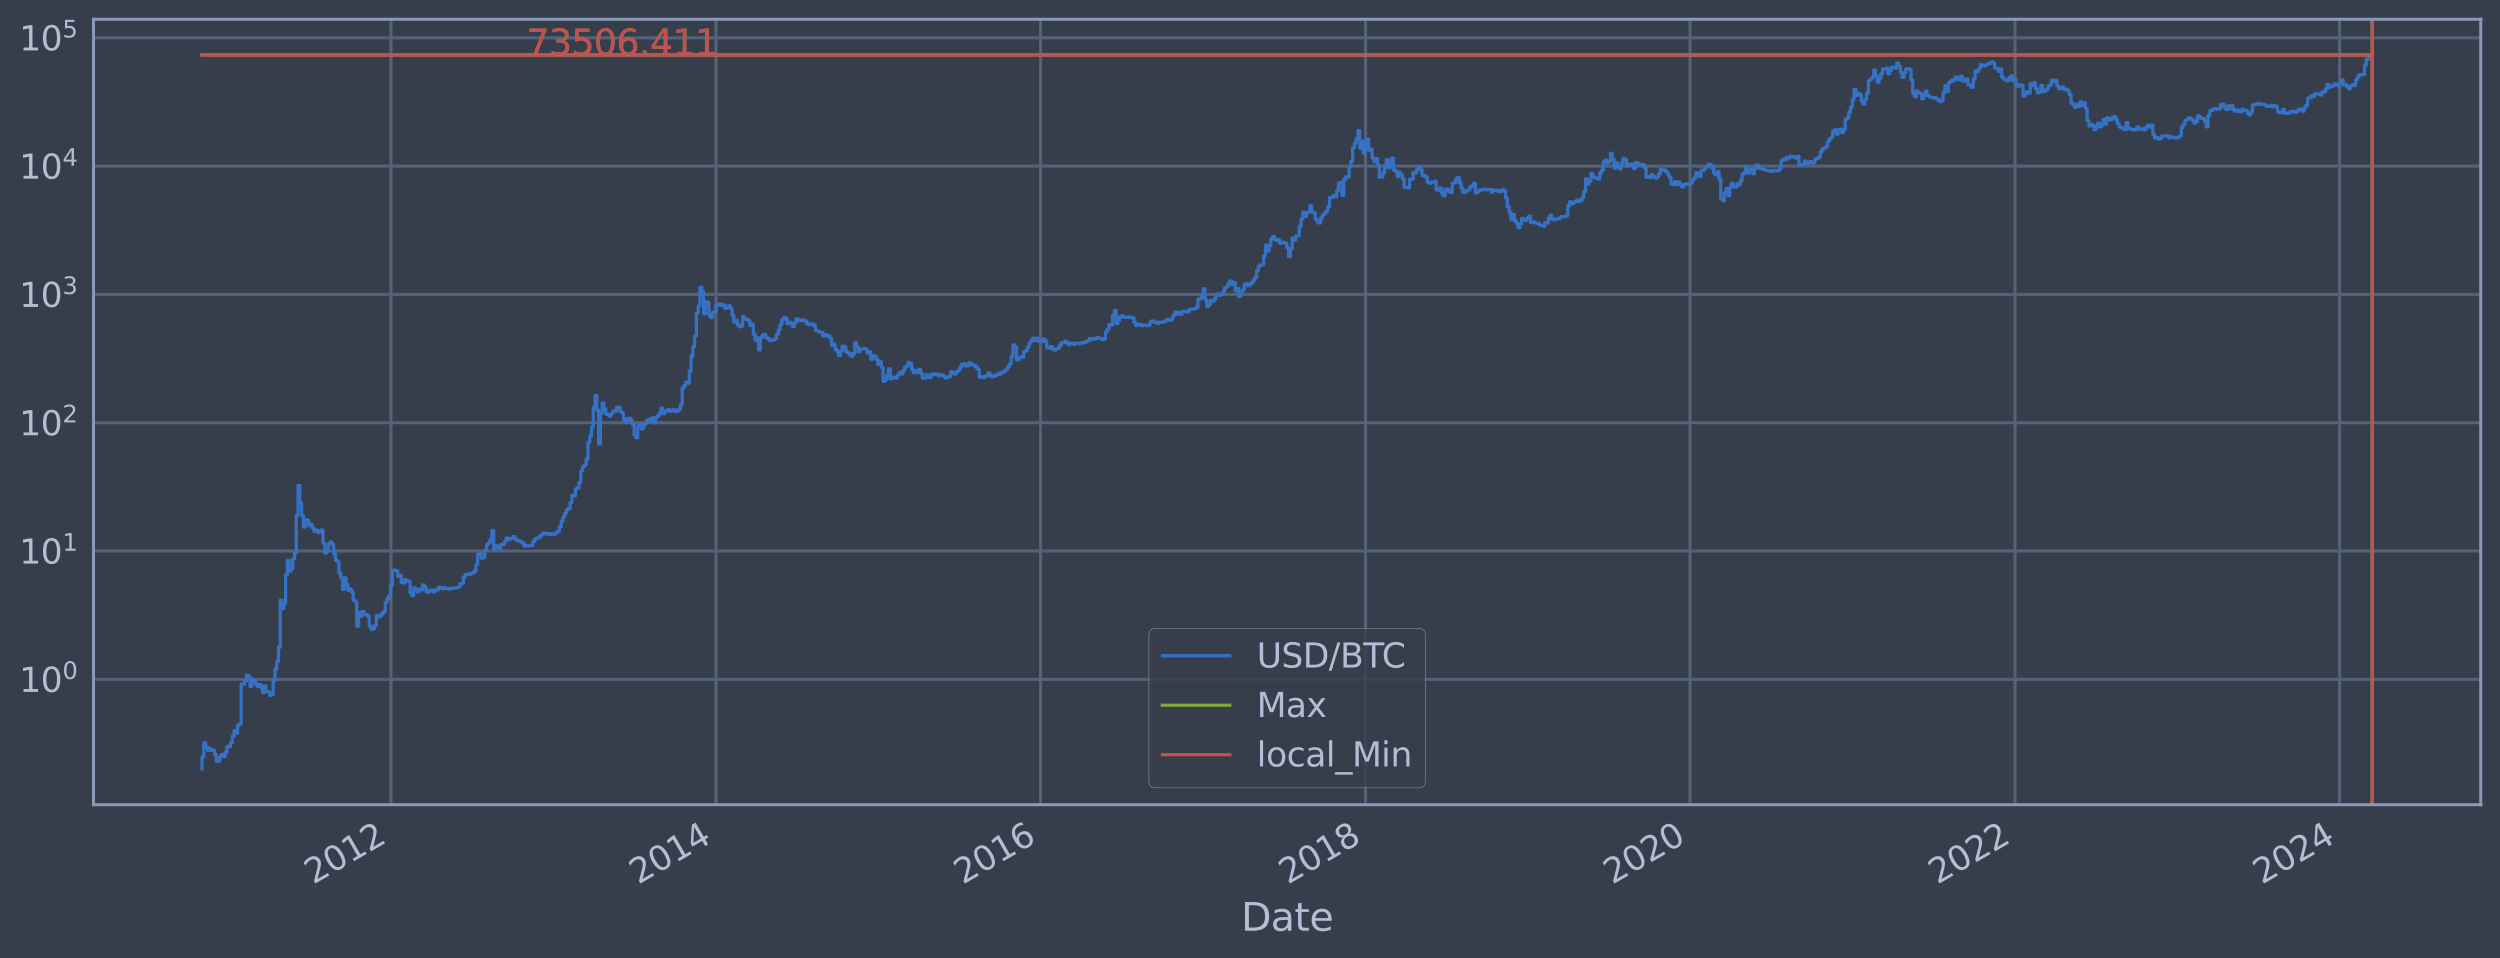 <?xml version="1.0" encoding="utf-8" standalone="no"?>
<!DOCTYPE svg PUBLIC "-//W3C//DTD SVG 1.1//EN"
  "http://www.w3.org/Graphics/SVG/1.1/DTD/svg11.dtd">
<svg xmlns:xlink="http://www.w3.org/1999/xlink" width="934.976pt" height="358.291pt" viewBox="0 0 934.976 358.291" xmlns="http://www.w3.org/2000/svg" version="1.1">
 <defs>
  <style type="text/css">*{stroke-linejoin: round; stroke-linecap: butt}</style>
 </defs>
 <g id="figure_1">
  <g id="patch_1">
   <path d="M 0 358.291 
L 934.976 358.291 
L 934.976 0 
L 0 0 
z
" style="fill: #373e4b"/>
  </g>
  <g id="axes_1">
   <g id="patch_2">
    <path d="M 34.976 300.96 
L 927.776 300.96 
L 927.776 7.2 
L 34.976 7.2 
z
" style="fill: #373e4b"/>
   </g>
   <g id="matplotlib.axis_1">
    <g id="xtick_1">
     <g id="line2d_1">
      <path d="M 146.223 300.96 
L 146.223 7.2 
" clip-path="url(#p04947d9a0c)" style="fill: none; stroke: #546379; stroke-width: 1.12; stroke-linecap: square"/>
     </g>
     <g id="line2d_2"/>
     <g id="text_1">
      <!-- 2012 -->
      <g style="fill: #b1bed6" transform="translate(117.142 330.885) rotate(-30) scale(0.126 -0.126)">
       <defs>
        <path id="DejaVuSans-32" d="M 1228 531 
L 3431 531 
L 3431 0 
L 469 0 
L 469 531 
Q 828 903 1448 1529 
Q 2069 2156 2228 2338 
Q 2531 2678 2651 2914 
Q 2772 3150 2772 3378 
Q 2772 3750 2511 3984 
Q 2250 4219 1831 4219 
Q 1534 4219 1204 4116 
Q 875 4013 500 3803 
L 500 4441 
Q 881 4594 1212 4672 
Q 1544 4750 1819 4750 
Q 2544 4750 2975 4387 
Q 3406 4025 3406 3419 
Q 3406 3131 3298 2873 
Q 3191 2616 2906 2266 
Q 2828 2175 2409 1742 
Q 1991 1309 1228 531 
z
" transform="scale(0.016)"/>
        <path id="DejaVuSans-30" d="M 2034 4250 
Q 1547 4250 1301 3770 
Q 1056 3291 1056 2328 
Q 1056 1369 1301 889 
Q 1547 409 2034 409 
Q 2525 409 2770 889 
Q 3016 1369 3016 2328 
Q 3016 3291 2770 3770 
Q 2525 4250 2034 4250 
z
M 2034 4750 
Q 2819 4750 3233 4129 
Q 3647 3509 3647 2328 
Q 3647 1150 3233 529 
Q 2819 -91 2034 -91 
Q 1250 -91 836 529 
Q 422 1150 422 2328 
Q 422 3509 836 4129 
Q 1250 4750 2034 4750 
z
" transform="scale(0.016)"/>
        <path id="DejaVuSans-31" d="M 794 531 
L 1825 531 
L 1825 4091 
L 703 3866 
L 703 4441 
L 1819 4666 
L 2450 4666 
L 2450 531 
L 3481 531 
L 3481 0 
L 794 0 
L 794 531 
z
" transform="scale(0.016)"/>
       </defs>
       <use xlink:href="#DejaVuSans-32"/>
       <use xlink:href="#DejaVuSans-30" x="63.623"/>
       <use xlink:href="#DejaVuSans-31" x="127.246"/>
       <use xlink:href="#DejaVuSans-32" x="190.869"/>
      </g>
     </g>
    </g>
    <g id="xtick_2">
     <g id="line2d_3">
      <path d="M 267.768 300.96 
L 267.768 7.2 
" clip-path="url(#p04947d9a0c)" style="fill: none; stroke: #546379; stroke-width: 1.12; stroke-linecap: square"/>
     </g>
     <g id="line2d_4"/>
     <g id="text_2">
      <!-- 2014 -->
      <g style="fill: #b1bed6" transform="translate(238.687 330.885) rotate(-30) scale(0.126 -0.126)">
       <defs>
        <path id="DejaVuSans-34" d="M 2419 4116 
L 825 1625 
L 2419 1625 
L 2419 4116 
z
M 2253 4666 
L 3047 4666 
L 3047 1625 
L 3713 1625 
L 3713 1100 
L 3047 1100 
L 3047 0 
L 2419 0 
L 2419 1100 
L 313 1100 
L 313 1709 
L 2253 4666 
z
" transform="scale(0.016)"/>
       </defs>
       <use xlink:href="#DejaVuSans-32"/>
       <use xlink:href="#DejaVuSans-30" x="63.623"/>
       <use xlink:href="#DejaVuSans-31" x="127.246"/>
       <use xlink:href="#DejaVuSans-34" x="190.869"/>
      </g>
     </g>
    </g>
    <g id="xtick_3">
     <g id="line2d_5">
      <path d="M 389.146 300.96 
L 389.146 7.2 
" clip-path="url(#p04947d9a0c)" style="fill: none; stroke: #546379; stroke-width: 1.12; stroke-linecap: square"/>
     </g>
     <g id="line2d_6"/>
     <g id="text_3">
      <!-- 2016 -->
      <g style="fill: #b1bed6" transform="translate(360.065 330.885) rotate(-30) scale(0.126 -0.126)">
       <defs>
        <path id="DejaVuSans-36" d="M 2113 2584 
Q 1688 2584 1439 2293 
Q 1191 2003 1191 1497 
Q 1191 994 1439 701 
Q 1688 409 2113 409 
Q 2538 409 2786 701 
Q 3034 994 3034 1497 
Q 3034 2003 2786 2293 
Q 2538 2584 2113 2584 
z
M 3366 4563 
L 3366 3988 
Q 3128 4100 2886 4159 
Q 2644 4219 2406 4219 
Q 1781 4219 1451 3797 
Q 1122 3375 1075 2522 
Q 1259 2794 1537 2939 
Q 1816 3084 2150 3084 
Q 2853 3084 3261 2657 
Q 3669 2231 3669 1497 
Q 3669 778 3244 343 
Q 2819 -91 2113 -91 
Q 1303 -91 875 529 
Q 447 1150 447 2328 
Q 447 3434 972 4092 
Q 1497 4750 2381 4750 
Q 2619 4750 2861 4703 
Q 3103 4656 3366 4563 
z
" transform="scale(0.016)"/>
       </defs>
       <use xlink:href="#DejaVuSans-32"/>
       <use xlink:href="#DejaVuSans-30" x="63.623"/>
       <use xlink:href="#DejaVuSans-31" x="127.246"/>
       <use xlink:href="#DejaVuSans-36" x="190.869"/>
      </g>
     </g>
    </g>
    <g id="xtick_4">
     <g id="line2d_7">
      <path d="M 510.691 300.96 
L 510.691 7.2 
" clip-path="url(#p04947d9a0c)" style="fill: none; stroke: #546379; stroke-width: 1.12; stroke-linecap: square"/>
     </g>
     <g id="line2d_8"/>
     <g id="text_4">
      <!-- 2018 -->
      <g style="fill: #b1bed6" transform="translate(481.61 330.885) rotate(-30) scale(0.126 -0.126)">
       <defs>
        <path id="DejaVuSans-38" d="M 2034 2216 
Q 1584 2216 1326 1975 
Q 1069 1734 1069 1313 
Q 1069 891 1326 650 
Q 1584 409 2034 409 
Q 2484 409 2743 651 
Q 3003 894 3003 1313 
Q 3003 1734 2745 1975 
Q 2488 2216 2034 2216 
z
M 1403 2484 
Q 997 2584 770 2862 
Q 544 3141 544 3541 
Q 544 4100 942 4425 
Q 1341 4750 2034 4750 
Q 2731 4750 3128 4425 
Q 3525 4100 3525 3541 
Q 3525 3141 3298 2862 
Q 3072 2584 2669 2484 
Q 3125 2378 3379 2068 
Q 3634 1759 3634 1313 
Q 3634 634 3220 271 
Q 2806 -91 2034 -91 
Q 1263 -91 848 271 
Q 434 634 434 1313 
Q 434 1759 690 2068 
Q 947 2378 1403 2484 
z
M 1172 3481 
Q 1172 3119 1398 2916 
Q 1625 2713 2034 2713 
Q 2441 2713 2670 2916 
Q 2900 3119 2900 3481 
Q 2900 3844 2670 4047 
Q 2441 4250 2034 4250 
Q 1625 4250 1398 4047 
Q 1172 3844 1172 3481 
z
" transform="scale(0.016)"/>
       </defs>
       <use xlink:href="#DejaVuSans-32"/>
       <use xlink:href="#DejaVuSans-30" x="63.623"/>
       <use xlink:href="#DejaVuSans-31" x="127.246"/>
       <use xlink:href="#DejaVuSans-38" x="190.869"/>
      </g>
     </g>
    </g>
    <g id="xtick_5">
     <g id="line2d_9">
      <path d="M 632.069 300.96 
L 632.069 7.2 
" clip-path="url(#p04947d9a0c)" style="fill: none; stroke: #546379; stroke-width: 1.12; stroke-linecap: square"/>
     </g>
     <g id="line2d_10"/>
     <g id="text_5">
      <!-- 2020 -->
      <g style="fill: #b1bed6" transform="translate(602.988 330.885) rotate(-30) scale(0.126 -0.126)">
       <use xlink:href="#DejaVuSans-32"/>
       <use xlink:href="#DejaVuSans-30" x="63.623"/>
       <use xlink:href="#DejaVuSans-32" x="127.246"/>
       <use xlink:href="#DejaVuSans-30" x="190.869"/>
      </g>
     </g>
    </g>
    <g id="xtick_6">
     <g id="line2d_11">
      <path d="M 753.614 300.96 
L 753.614 7.2 
" clip-path="url(#p04947d9a0c)" style="fill: none; stroke: #546379; stroke-width: 1.12; stroke-linecap: square"/>
     </g>
     <g id="line2d_12"/>
     <g id="text_6">
      <!-- 2022 -->
      <g style="fill: #b1bed6" transform="translate(724.533 330.885) rotate(-30) scale(0.126 -0.126)">
       <use xlink:href="#DejaVuSans-32"/>
       <use xlink:href="#DejaVuSans-30" x="63.623"/>
       <use xlink:href="#DejaVuSans-32" x="127.246"/>
       <use xlink:href="#DejaVuSans-32" x="190.869"/>
      </g>
     </g>
    </g>
    <g id="xtick_7">
     <g id="line2d_13">
      <path d="M 874.993 300.96 
L 874.993 7.2 
" clip-path="url(#p04947d9a0c)" style="fill: none; stroke: #546379; stroke-width: 1.12; stroke-linecap: square"/>
     </g>
     <g id="line2d_14"/>
     <g id="text_7">
      <!-- 2024 -->
      <g style="fill: #b1bed6" transform="translate(845.911 330.885) rotate(-30) scale(0.126 -0.126)">
       <use xlink:href="#DejaVuSans-32"/>
       <use xlink:href="#DejaVuSans-30" x="63.623"/>
       <use xlink:href="#DejaVuSans-32" x="127.246"/>
       <use xlink:href="#DejaVuSans-34" x="190.869"/>
      </g>
     </g>
    </g>
    <g id="text_8">
     <!-- Date -->
     <g style="fill: #b1bed6" transform="translate(464.167 348.096) scale(0.144 -0.144)">
      <defs>
       <path id="DejaVuSans-44" d="M 1259 4147 
L 1259 519 
L 2022 519 
Q 2988 519 3436 956 
Q 3884 1394 3884 2338 
Q 3884 3275 3436 3711 
Q 2988 4147 2022 4147 
L 1259 4147 
z
M 628 4666 
L 1925 4666 
Q 3281 4666 3915 4102 
Q 4550 3538 4550 2338 
Q 4550 1131 3912 565 
Q 3275 0 1925 0 
L 628 0 
L 628 4666 
z
" transform="scale(0.016)"/>
       <path id="DejaVuSans-61" d="M 2194 1759 
Q 1497 1759 1228 1600 
Q 959 1441 959 1056 
Q 959 750 1161 570 
Q 1363 391 1709 391 
Q 2188 391 2477 730 
Q 2766 1069 2766 1631 
L 2766 1759 
L 2194 1759 
z
M 3341 1997 
L 3341 0 
L 2766 0 
L 2766 531 
Q 2569 213 2275 61 
Q 1981 -91 1556 -91 
Q 1019 -91 701 211 
Q 384 513 384 1019 
Q 384 1609 779 1909 
Q 1175 2209 1959 2209 
L 2766 2209 
L 2766 2266 
Q 2766 2663 2505 2880 
Q 2244 3097 1772 3097 
Q 1472 3097 1187 3025 
Q 903 2953 641 2809 
L 641 3341 
Q 956 3463 1253 3523 
Q 1550 3584 1831 3584 
Q 2591 3584 2966 3190 
Q 3341 2797 3341 1997 
z
" transform="scale(0.016)"/>
       <path id="DejaVuSans-74" d="M 1172 4494 
L 1172 3500 
L 2356 3500 
L 2356 3053 
L 1172 3053 
L 1172 1153 
Q 1172 725 1289 603 
Q 1406 481 1766 481 
L 2356 481 
L 2356 0 
L 1766 0 
Q 1100 0 847 248 
Q 594 497 594 1153 
L 594 3053 
L 172 3053 
L 172 3500 
L 594 3500 
L 594 4494 
L 1172 4494 
z
" transform="scale(0.016)"/>
       <path id="DejaVuSans-65" d="M 3597 1894 
L 3597 1613 
L 953 1613 
Q 991 1019 1311 708 
Q 1631 397 2203 397 
Q 2534 397 2845 478 
Q 3156 559 3463 722 
L 3463 178 
Q 3153 47 2828 -22 
Q 2503 -91 2169 -91 
Q 1331 -91 842 396 
Q 353 884 353 1716 
Q 353 2575 817 3079 
Q 1281 3584 2069 3584 
Q 2775 3584 3186 3129 
Q 3597 2675 3597 1894 
z
M 3022 2063 
Q 3016 2534 2758 2815 
Q 2500 3097 2075 3097 
Q 1594 3097 1305 2825 
Q 1016 2553 972 2059 
L 3022 2063 
z
" transform="scale(0.016)"/>
      </defs>
      <use xlink:href="#DejaVuSans-44"/>
      <use xlink:href="#DejaVuSans-61" x="77.002"/>
      <use xlink:href="#DejaVuSans-74" x="138.281"/>
      <use xlink:href="#DejaVuSans-65" x="177.49"/>
     </g>
    </g>
   </g>
   <g id="matplotlib.axis_2">
    <g id="ytick_1">
     <g id="line2d_15">
      <path d="M 34.976 254.067 
L 927.776 254.067 
" clip-path="url(#p04947d9a0c)" style="fill: none; stroke: #546379; stroke-width: 1.12; stroke-linecap: square"/>
     </g>
     <g id="line2d_16"/>
     <g id="text_9">
      <!-- $\mathdefault{10^{0}}$ -->
      <g style="fill: #b1bed6" transform="translate(7.2 258.854) scale(0.126 -0.126)">
       <use xlink:href="#DejaVuSans-31" transform="translate(0 0.766)"/>
       <use xlink:href="#DejaVuSans-30" transform="translate(63.623 0.766)"/>
       <use xlink:href="#DejaVuSans-30" transform="translate(128.203 39.047) scale(0.7)"/>
      </g>
     </g>
    </g>
    <g id="ytick_2">
     <g id="line2d_17">
      <path d="M 34.976 206.081 
L 927.776 206.081 
" clip-path="url(#p04947d9a0c)" style="fill: none; stroke: #546379; stroke-width: 1.12; stroke-linecap: square"/>
     </g>
     <g id="line2d_18"/>
     <g id="text_10">
      <!-- $\mathdefault{10^{1}}$ -->
      <g style="fill: #b1bed6" transform="translate(7.2 210.868) scale(0.126 -0.126)">
       <use xlink:href="#DejaVuSans-31" transform="translate(0 0.684)"/>
       <use xlink:href="#DejaVuSans-30" transform="translate(63.623 0.684)"/>
       <use xlink:href="#DejaVuSans-31" transform="translate(128.203 38.966) scale(0.7)"/>
      </g>
     </g>
    </g>
    <g id="ytick_3">
     <g id="line2d_19">
      <path d="M 34.976 158.095 
L 927.776 158.095 
" clip-path="url(#p04947d9a0c)" style="fill: none; stroke: #546379; stroke-width: 1.12; stroke-linecap: square"/>
     </g>
     <g id="line2d_20"/>
     <g id="text_11">
      <!-- $\mathdefault{10^{2}}$ -->
      <g style="fill: #b1bed6" transform="translate(7.2 162.882) scale(0.126 -0.126)">
       <use xlink:href="#DejaVuSans-31" transform="translate(0 0.766)"/>
       <use xlink:href="#DejaVuSans-30" transform="translate(63.623 0.766)"/>
       <use xlink:href="#DejaVuSans-32" transform="translate(128.203 39.047) scale(0.7)"/>
      </g>
     </g>
    </g>
    <g id="ytick_4">
     <g id="line2d_21">
      <path d="M 34.976 110.11 
L 927.776 110.11 
" clip-path="url(#p04947d9a0c)" style="fill: none; stroke: #546379; stroke-width: 1.12; stroke-linecap: square"/>
     </g>
     <g id="line2d_22"/>
     <g id="text_12">
      <!-- $\mathdefault{10^{3}}$ -->
      <g style="fill: #b1bed6" transform="translate(7.2 114.897) scale(0.126 -0.126)">
       <defs>
        <path id="DejaVuSans-33" d="M 2597 2516 
Q 3050 2419 3304 2112 
Q 3559 1806 3559 1356 
Q 3559 666 3084 287 
Q 2609 -91 1734 -91 
Q 1441 -91 1130 -33 
Q 819 25 488 141 
L 488 750 
Q 750 597 1062 519 
Q 1375 441 1716 441 
Q 2309 441 2620 675 
Q 2931 909 2931 1356 
Q 2931 1769 2642 2001 
Q 2353 2234 1838 2234 
L 1294 2234 
L 1294 2753 
L 1863 2753 
Q 2328 2753 2575 2939 
Q 2822 3125 2822 3475 
Q 2822 3834 2567 4026 
Q 2313 4219 1838 4219 
Q 1578 4219 1281 4162 
Q 984 4106 628 3988 
L 628 4550 
Q 988 4650 1302 4700 
Q 1616 4750 1894 4750 
Q 2613 4750 3031 4423 
Q 3450 4097 3450 3541 
Q 3450 3153 3228 2886 
Q 3006 2619 2597 2516 
z
" transform="scale(0.016)"/>
       </defs>
       <use xlink:href="#DejaVuSans-31" transform="translate(0 0.766)"/>
       <use xlink:href="#DejaVuSans-30" transform="translate(63.623 0.766)"/>
       <use xlink:href="#DejaVuSans-33" transform="translate(128.203 39.047) scale(0.7)"/>
      </g>
     </g>
    </g>
    <g id="ytick_5">
     <g id="line2d_23">
      <path d="M 34.976 62.124 
L 927.776 62.124 
" clip-path="url(#p04947d9a0c)" style="fill: none; stroke: #546379; stroke-width: 1.12; stroke-linecap: square"/>
     </g>
     <g id="line2d_24"/>
     <g id="text_13">
      <!-- $\mathdefault{10^{4}}$ -->
      <g style="fill: #b1bed6" transform="translate(7.2 66.911) scale(0.126 -0.126)">
       <use xlink:href="#DejaVuSans-31" transform="translate(0 0.684)"/>
       <use xlink:href="#DejaVuSans-30" transform="translate(63.623 0.684)"/>
       <use xlink:href="#DejaVuSans-34" transform="translate(128.203 38.966) scale(0.7)"/>
      </g>
     </g>
    </g>
    <g id="ytick_6">
     <g id="line2d_25">
      <path d="M 34.976 14.138 
L 927.776 14.138 
" clip-path="url(#p04947d9a0c)" style="fill: none; stroke: #546379; stroke-width: 1.12; stroke-linecap: square"/>
     </g>
     <g id="line2d_26"/>
     <g id="text_14">
      <!-- $\mathdefault{10^{5}}$ -->
      <g style="fill: #b1bed6" transform="translate(7.2 18.925) scale(0.126 -0.126)">
       <defs>
        <path id="DejaVuSans-35" d="M 691 4666 
L 3169 4666 
L 3169 4134 
L 1269 4134 
L 1269 2991 
Q 1406 3038 1543 3061 
Q 1681 3084 1819 3084 
Q 2600 3084 3056 2656 
Q 3513 2228 3513 1497 
Q 3513 744 3044 326 
Q 2575 -91 1722 -91 
Q 1428 -91 1123 -41 
Q 819 9 494 109 
L 494 744 
Q 775 591 1075 516 
Q 1375 441 1709 441 
Q 2250 441 2565 725 
Q 2881 1009 2881 1497 
Q 2881 1984 2565 2268 
Q 2250 2553 1709 2553 
Q 1456 2553 1204 2497 
Q 953 2441 691 2322 
L 691 4666 
z
" transform="scale(0.016)"/>
       </defs>
       <use xlink:href="#DejaVuSans-31" transform="translate(0 0.684)"/>
       <use xlink:href="#DejaVuSans-30" transform="translate(63.623 0.684)"/>
       <use xlink:href="#DejaVuSans-35" transform="translate(128.203 38.966) scale(0.7)"/>
      </g>
     </g>
    </g>
    <g id="ytick_7">
     <g id="line2d_27"/>
    </g>
    <g id="ytick_8">
     <g id="line2d_28"/>
    </g>
    <g id="ytick_9">
     <g id="line2d_29"/>
    </g>
    <g id="ytick_10">
     <g id="line2d_30"/>
    </g>
    <g id="ytick_11">
     <g id="line2d_31"/>
    </g>
    <g id="ytick_12">
     <g id="line2d_32"/>
    </g>
    <g id="ytick_13">
     <g id="line2d_33"/>
    </g>
    <g id="ytick_14">
     <g id="line2d_34"/>
    </g>
    <g id="ytick_15">
     <g id="line2d_35"/>
    </g>
    <g id="ytick_16">
     <g id="line2d_36"/>
    </g>
    <g id="ytick_17">
     <g id="line2d_37"/>
    </g>
    <g id="ytick_18">
     <g id="line2d_38"/>
    </g>
    <g id="ytick_19">
     <g id="line2d_39"/>
    </g>
    <g id="ytick_20">
     <g id="line2d_40"/>
    </g>
    <g id="ytick_21">
     <g id="line2d_41"/>
    </g>
    <g id="ytick_22">
     <g id="line2d_42"/>
    </g>
    <g id="ytick_23">
     <g id="line2d_43"/>
    </g>
    <g id="ytick_24">
     <g id="line2d_44"/>
    </g>
    <g id="ytick_25">
     <g id="line2d_45"/>
    </g>
    <g id="ytick_26">
     <g id="line2d_46"/>
    </g>
    <g id="ytick_27">
     <g id="line2d_47"/>
    </g>
    <g id="ytick_28">
     <g id="line2d_48"/>
    </g>
    <g id="ytick_29">
     <g id="line2d_49"/>
    </g>
    <g id="ytick_30">
     <g id="line2d_50"/>
    </g>
    <g id="ytick_31">
     <g id="line2d_51"/>
    </g>
    <g id="ytick_32">
     <g id="line2d_52"/>
    </g>
    <g id="ytick_33">
     <g id="line2d_53"/>
    </g>
    <g id="ytick_34">
     <g id="line2d_54"/>
    </g>
    <g id="ytick_35">
     <g id="line2d_55"/>
    </g>
    <g id="ytick_36">
     <g id="line2d_56"/>
    </g>
    <g id="ytick_37">
     <g id="line2d_57"/>
    </g>
    <g id="ytick_38">
     <g id="line2d_58"/>
    </g>
    <g id="ytick_39">
     <g id="line2d_59"/>
    </g>
    <g id="ytick_40">
     <g id="line2d_60"/>
    </g>
    <g id="ytick_41">
     <g id="line2d_61"/>
    </g>
    <g id="ytick_42">
     <g id="line2d_62"/>
    </g>
    <g id="ytick_43">
     <g id="line2d_63"/>
    </g>
    <g id="ytick_44">
     <g id="line2d_64"/>
    </g>
    <g id="ytick_45">
     <g id="line2d_65"/>
    </g>
    <g id="ytick_46">
     <g id="line2d_66"/>
    </g>
    <g id="ytick_47">
     <g id="line2d_67"/>
    </g>
    <g id="ytick_48">
     <g id="line2d_68"/>
    </g>
    <g id="ytick_49">
     <g id="line2d_69"/>
    </g>
    <g id="ytick_50">
     <g id="line2d_70"/>
    </g>
    <g id="ytick_51">
     <g id="line2d_71"/>
    </g>
    <g id="ytick_52">
     <g id="line2d_72"/>
    </g>
    <g id="ytick_53">
     <g id="line2d_73"/>
    </g>
    <g id="ytick_54">
     <g id="line2d_74"/>
    </g>
   </g>
   <g id="line2d_75">
    <path d="M 75.558 287.607 
L 75.558 282.957 
L 76.223 282.957 
L 76.223 277.812 
L 76.888 277.812 
L 76.888 279.157 
L 77.553 279.157 
L 77.553 280.595 
L 78.218 280.595 
L 78.218 279.864 
L 78.883 279.864 
L 78.883 280.595 
L 80.213 280.595 
L 80.213 282.14 
L 80.879 282.14 
L 80.879 284.695 
L 82.209 284.695 
L 82.209 282.957 
L 82.874 282.957 
L 82.874 282.14 
L 83.539 282.14 
L 83.539 282.957 
L 84.204 282.957 
L 84.204 281.353 
L 84.869 281.353 
L 84.869 279.157 
L 86.199 279.157 
L 86.199 277.812 
L 86.864 277.812 
L 86.864 275.358 
L 87.529 275.358 
L 87.529 273.162 
L 88.194 273.162 
L 88.194 274.231 
L 88.86 274.231 
L 88.86 271.176 
L 89.525 271.176 
L 89.525 270.708 
L 90.19 270.708 
L 90.19 255.804 
L 91.52 255.804 
L 91.52 254.701 
L 92.185 254.701 
L 92.185 252.463 
L 92.85 252.463 
L 92.85 253.05 
L 93.515 253.05 
L 93.515 256.731 
L 94.18 256.731 
L 94.18 254.067 
L 94.845 254.067 
L 94.845 254.701 
L 95.51 254.701 
L 95.51 255.804 
L 96.176 255.804 
L 96.176 256.731 
L 96.841 256.731 
L 96.841 256.032 
L 97.506 256.032 
L 97.506 256.969 
L 98.171 256.969 
L 98.171 258.979 
L 98.836 258.979 
L 98.836 256.495 
L 99.501 256.495 
L 99.501 258.717 
L 100.831 258.717 
L 100.831 260.062 
L 101.496 260.062 
L 101.496 259.786 
L 102.161 259.786 
L 102.161 254.488 
L 102.826 254.488 
L 102.826 250.267 
L 103.491 250.267 
L 103.491 247.355 
L 104.157 247.355 
L 104.157 242.05 
L 104.822 242.05 
L 104.822 224.46 
L 105.487 224.46 
L 105.487 227.605 
L 106.152 227.605 
L 106.152 225.651 
L 106.817 225.651 
L 106.817 214.899 
L 107.482 214.899 
L 107.482 209.542 
L 108.147 209.542 
L 108.147 213.574 
L 108.812 213.574 
L 108.812 212.725 
L 109.477 212.725 
L 109.477 209.031 
L 110.142 209.031 
L 110.142 206.78 
L 110.807 206.78 
L 110.807 192.65 
L 111.473 192.65 
L 111.473 181.621 
L 112.138 181.621 
L 112.138 188.134 
L 112.803 188.134 
L 112.803 192.848 
L 113.468 192.848 
L 113.468 197.096 
L 114.133 197.096 
L 114.133 194.324 
L 114.798 194.324 
L 114.798 194.598 
L 115.463 194.598 
L 115.463 196.628 
L 116.128 196.628 
L 116.128 196.156 
L 116.793 196.156 
L 116.793 197.534 
L 117.458 197.534 
L 117.458 198.7 
L 118.123 198.7 
L 118.123 198.28 
L 118.788 198.28 
L 118.788 199.173 
L 119.454 199.173 
L 119.454 198.921 
L 120.119 198.921 
L 120.119 198.223 
L 120.784 198.223 
L 120.784 203.168 
L 121.449 203.168 
L 121.449 206.802 
L 122.114 206.802 
L 122.114 206.227 
L 122.779 206.227 
L 122.779 203.424 
L 123.444 203.424 
L 123.444 202.72 
L 124.109 202.72 
L 124.109 203.534 
L 124.774 203.534 
L 124.774 207.194 
L 125.439 207.194 
L 125.439 209.566 
L 126.104 209.566 
L 126.104 210.04 
L 126.77 210.04 
L 126.77 214.241 
L 127.435 214.241 
L 127.435 216.077 
L 128.1 216.077 
L 128.1 220.443 
L 128.765 220.443 
L 128.765 216.111 
L 129.43 216.111 
L 129.43 218.578 
L 130.095 218.578 
L 130.095 220.778 
L 130.76 220.778 
L 130.76 220.278 
L 131.425 220.278 
L 131.425 221.42 
L 132.09 221.42 
L 132.09 224.359 
L 132.755 224.359 
L 132.755 225.124 
L 133.42 225.124 
L 133.42 234.234 
L 134.085 234.234 
L 134.085 229.06 
L 134.751 229.06 
L 134.751 230.488 
L 135.416 230.488 
L 135.416 228.686 
L 136.081 228.686 
L 136.081 229.697 
L 136.746 229.697 
L 136.746 229.892 
L 137.411 229.892 
L 137.411 230.421 
L 138.076 230.421 
L 138.076 234.154 
L 138.741 234.154 
L 138.741 235.392 
L 139.406 235.392 
L 139.406 235.139 
L 140.071 235.139 
L 140.071 233.836 
L 140.736 233.836 
L 140.736 230.221 
L 141.401 230.221 
L 141.401 230.759 
L 142.067 230.759 
L 142.067 230.354 
L 142.732 230.354 
L 142.732 229.44 
L 143.397 229.44 
L 143.397 228.81 
L 144.062 228.81 
L 144.062 225.281 
L 144.727 225.281 
L 144.727 223.913 
L 145.392 223.913 
L 145.392 222.861 
L 146.057 222.861 
L 146.057 219.038 
L 146.722 219.038 
L 146.722 213.336 
L 147.387 213.336 
L 147.387 213.218 
L 148.052 213.218 
L 148.052 213.395 
L 148.717 213.395 
L 148.717 215.48 
L 149.382 215.48 
L 149.382 215.155 
L 150.048 215.155 
L 150.048 217.796 
L 150.713 217.796 
L 150.713 217.979 
L 151.378 217.979 
L 151.378 216.761 
L 152.043 216.761 
L 152.043 217.29 
L 153.373 217.361 
L 153.373 221.639 
L 154.038 221.639 
L 154.038 222.722 
L 154.703 222.722 
L 154.703 219.829 
L 155.368 219.829 
L 155.368 220.61 
L 156.033 220.61 
L 156.033 221.334 
L 156.698 221.334 
L 156.698 220.319 
L 157.364 220.319 
L 157.364 220.61 
L 158.029 220.61 
L 158.029 218.768 
L 158.694 218.768 
L 158.694 219.589 
L 159.359 219.589 
L 159.359 221.334 
L 160.024 221.334 
L 160.024 221.508 
L 160.689 221.508 
L 160.689 220.778 
L 162.019 220.694 
L 162.019 221.377 
L 162.684 221.377 
L 162.684 220.652 
L 164.014 220.568 
L 164.014 219.549 
L 164.679 219.549 
L 164.679 219.749 
L 165.345 219.749 
L 165.345 220.154 
L 166.01 220.154 
L 166.01 219.789 
L 166.675 219.789 
L 166.675 220.113 
L 168.005 220.113 
L 168.005 220.319 
L 168.67 220.319 
L 168.67 219.991 
L 170.665 219.91 
L 170.665 219.789 
L 171.33 219.789 
L 171.33 219.43 
L 171.995 219.43 
L 171.995 218.314 
L 173.326 218.239 
L 173.326 215.809 
L 173.991 215.809 
L 173.991 214.867 
L 174.656 214.867 
L 174.656 214.614 
L 175.321 214.614 
L 175.321 214.804 
L 175.986 214.804 
L 175.986 214.396 
L 176.651 214.396 
L 176.651 214.241 
L 177.316 214.241 
L 177.316 213.574 
L 177.981 213.574 
L 177.981 211.126 
L 178.646 211.126 
L 178.646 207.216 
L 179.311 207.216 
L 179.311 207.084 
L 179.976 207.084 
L 179.976 208.745 
L 180.642 208.745 
L 180.642 208.393 
L 181.307 208.393 
L 181.307 205.832 
L 181.972 205.832 
L 181.972 203.664 
L 182.637 203.664 
L 182.637 202.988 
L 183.302 202.988 
L 183.302 201.767 
L 183.967 201.767 
L 183.967 198.366 
L 184.632 198.366 
L 184.632 205.546 
L 185.297 205.546 
L 185.297 204.114 
L 185.962 204.114 
L 185.962 204.266 
L 186.627 204.266 
L 186.627 205.025 
L 187.292 205.025 
L 187.292 203.589 
L 188.623 203.645 
L 188.623 202.561 
L 189.288 202.561 
L 189.288 201.215 
L 189.953 201.215 
L 189.953 201.801 
L 190.618 201.801 
L 190.618 201.498 
L 191.283 201.498 
L 191.283 201.298 
L 191.948 201.298 
L 191.948 200.662 
L 192.613 200.662 
L 192.613 201.767 
L 193.278 201.767 
L 193.278 202.109 
L 193.943 202.109 
L 193.943 202.316 
L 194.608 202.316 
L 194.608 202.632 
L 195.273 202.632 
L 195.273 203.06 
L 195.939 203.06 
L 195.939 204.228 
L 196.604 204.228 
L 196.604 203.981 
L 197.269 203.981 
L 197.269 204.152 
L 198.599 204.19 
L 198.599 203.963 
L 199.264 203.963 
L 199.264 202.596 
L 199.929 202.596 
L 199.929 201.733 
L 200.594 201.733 
L 200.594 201.232 
L 201.924 201.166 
L 201.924 200.47 
L 202.589 200.47 
L 202.589 199.75 
L 203.255 199.75 
L 203.255 199.369 
L 203.92 199.369 
L 203.92 199.627 
L 205.25 199.52 
L 205.25 199.904 
L 205.915 199.904 
L 205.915 199.597 
L 206.58 199.597 
L 206.58 199.796 
L 207.91 199.765 
L 207.91 199.084 
L 208.575 199.084 
L 208.575 198.613 
L 209.24 198.613 
L 209.24 196.908 
L 209.905 196.908 
L 209.905 194.864 
L 210.571 194.864 
L 210.571 193.216 
L 211.236 193.216 
L 211.236 191.866 
L 211.901 191.866 
L 211.901 190.619 
L 212.566 190.619 
L 212.566 190.1 
L 213.231 190.1 
L 213.231 187.862 
L 213.896 187.862 
L 213.896 185.228 
L 214.561 185.228 
L 214.561 185.397 
L 215.226 185.397 
L 215.226 182.828 
L 215.891 182.828 
L 215.891 182.369 
L 216.556 182.369 
L 216.556 180.425 
L 217.221 180.425 
L 217.221 176.174 
L 217.886 176.174 
L 217.886 174.46 
L 218.552 174.46 
L 218.552 173.892 
L 219.217 173.892 
L 219.217 171.675 
L 219.882 171.675 
L 219.882 165.454 
L 220.547 165.454 
L 220.547 163.063 
L 221.212 163.063 
L 221.212 159.72 
L 221.877 159.72 
L 221.877 152.468 
L 222.542 152.468 
L 222.542 147.875 
L 223.207 147.875 
L 223.207 153.462 
L 223.872 153.462 
L 223.872 166.102 
L 224.537 166.102 
L 224.537 154.484 
L 225.202 154.484 
L 225.202 150.714 
L 225.868 150.714 
L 225.868 152.87 
L 226.533 152.87 
L 226.533 154.823 
L 227.198 154.823 
L 227.198 155.006 
L 227.863 155.006 
L 227.863 155.606 
L 228.528 155.606 
L 228.528 154.648 
L 229.193 154.648 
L 229.193 153.727 
L 230.523 153.832 
L 230.523 152.311 
L 231.853 152.262 
L 231.853 153.88 
L 232.518 153.88 
L 232.518 154.475 
L 233.183 154.475 
L 233.183 156.861 
L 233.849 156.861 
L 233.849 158.099 
L 234.514 158.099 
L 234.514 156.61 
L 235.179 156.61 
L 235.179 156.424 
L 235.844 156.424 
L 235.844 157.278 
L 236.509 157.278 
L 236.509 158.676 
L 237.174 158.676 
L 237.174 162.735 
L 237.839 162.735 
L 237.839 163.681 
L 238.504 163.681 
L 238.504 159.387 
L 239.169 159.387 
L 239.169 158.719 
L 239.834 158.719 
L 239.834 160.433 
L 240.499 160.433 
L 240.499 159.272 
L 241.165 159.272 
L 241.165 158.368 
L 241.83 158.368 
L 241.83 157.154 
L 242.495 157.154 
L 242.495 156.74 
L 243.16 156.74 
L 243.16 157.52 
L 243.825 157.52 
L 243.825 156.233 
L 244.49 156.233 
L 244.49 158.156 
L 245.155 158.156 
L 245.155 156.028 
L 245.82 156.028 
L 245.82 155.497 
L 246.485 155.497 
L 246.485 154.558 
L 247.15 154.558 
L 247.15 152.613 
L 247.815 152.613 
L 247.815 154.715 
L 248.48 154.715 
L 248.48 153.948 
L 249.146 153.948 
L 249.146 153.604 
L 249.811 153.604 
L 249.811 153.095 
L 250.476 153.095 
L 250.476 153.793 
L 251.141 153.793 
L 251.141 153.503 
L 251.806 153.503 
L 251.806 153.238 
L 252.471 153.238 
L 252.471 153.962 
L 253.136 153.962 
L 253.136 153.592 
L 253.801 153.592 
L 253.801 153.018 
L 254.466 153.018 
L 254.466 151.354 
L 255.131 151.354 
L 255.131 145.149 
L 255.796 145.149 
L 255.796 144.143 
L 256.462 144.143 
L 256.462 142.943 
L 257.127 142.943 
L 257.127 143.34 
L 257.792 143.34 
L 257.792 138.785 
L 258.457 138.785 
L 258.457 133.214 
L 259.122 133.214 
L 259.122 129.573 
L 259.787 129.573 
L 259.787 125.624 
L 260.452 125.624 
L 260.452 117.049 
L 261.117 117.049 
L 261.117 114.384 
L 261.782 114.384 
L 261.782 107.49 
L 262.447 107.49 
L 262.447 109.089 
L 263.112 109.089 
L 263.112 117.368 
L 263.777 117.368 
L 263.777 112.848 
L 264.443 112.848 
L 264.443 113.181 
L 265.108 113.181 
L 265.108 117.985 
L 265.773 117.985 
L 265.773 118.769 
L 266.438 118.769 
L 266.438 116.841 
L 267.103 116.841 
L 267.103 116.611 
L 267.768 116.611 
L 267.768 114.024 
L 268.433 114.024 
L 268.433 114.162 
L 269.098 114.162 
L 269.098 113.643 
L 269.763 113.643 
L 269.763 114.318 
L 270.428 114.318 
L 270.428 114.048 
L 271.093 114.048 
L 271.093 115.287 
L 271.759 115.287 
L 271.759 115.138 
L 272.424 115.138 
L 272.424 114.32 
L 273.089 114.32 
L 273.089 115.261 
L 273.754 115.261 
L 273.754 117.922 
L 274.419 117.922 
L 274.419 120.411 
L 275.084 120.411 
L 275.084 119.74 
L 275.749 119.74 
L 275.749 121.48 
L 276.414 121.48 
L 276.414 122.211 
L 277.079 122.211 
L 277.079 121.916 
L 277.744 121.916 
L 277.744 118.434 
L 278.409 118.434 
L 278.409 119.413 
L 279.74 119.377 
L 279.74 119.914 
L 280.405 119.914 
L 280.405 121.719 
L 281.07 121.719 
L 281.07 121.255 
L 281.735 121.255 
L 281.735 124.976 
L 282.4 124.976 
L 282.4 127.261 
L 283.065 127.261 
L 283.065 126.383 
L 283.73 126.383 
L 283.73 130.886 
L 284.395 130.886 
L 284.395 126.309 
L 285.06 126.309 
L 285.06 125.314 
L 285.725 125.314 
L 285.725 125.039 
L 286.39 125.039 
L 286.39 126.225 
L 287.056 126.225 
L 287.056 126.657 
L 287.721 126.657 
L 287.721 127.373 
L 289.051 127.332 
L 289.051 127.103 
L 289.716 127.103 
L 289.716 126.791 
L 290.381 126.791 
L 290.381 125.056 
L 291.046 125.056 
L 291.046 123.423 
L 291.711 123.423 
L 291.711 121.426 
L 292.376 121.426 
L 292.376 119.715 
L 293.041 119.715 
L 293.041 118.722 
L 293.706 118.722 
L 293.706 119.125 
L 294.371 119.125 
L 294.371 121.051 
L 295.037 121.051 
L 295.037 120.479 
L 295.702 120.479 
L 295.702 121.072 
L 296.367 121.072 
L 296.367 122.165 
L 297.032 122.165 
L 297.032 120.756 
L 297.697 120.756 
L 297.697 119.237 
L 298.362 119.237 
L 298.362 119.926 
L 299.027 119.926 
L 299.027 119.607 
L 299.692 119.607 
L 299.692 119.936 
L 300.357 119.936 
L 300.357 119.738 
L 301.022 119.738 
L 301.022 120.057 
L 301.687 120.057 
L 301.687 120.976 
L 302.353 120.976 
L 302.353 121.389 
L 303.018 121.389 
L 303.018 121.159 
L 304.348 121.142 
L 304.348 121.86 
L 305.013 121.86 
L 305.013 123.582 
L 305.678 123.582 
L 305.678 123.785 
L 306.343 123.785 
L 306.343 124.223 
L 307.673 124.281 
L 307.673 125.564 
L 308.338 125.564 
L 308.338 125.15 
L 309.003 125.15 
L 309.003 125.696 
L 309.668 125.696 
L 309.668 125.54 
L 310.334 125.54 
L 310.334 126.571 
L 310.999 126.571 
L 310.999 129.145 
L 311.664 129.145 
L 311.664 128.681 
L 312.329 128.681 
L 312.329 130.613 
L 312.994 130.613 
L 312.994 131.465 
L 313.659 131.465 
L 313.659 132.959 
L 314.324 132.959 
L 314.324 131.288 
L 314.989 131.288 
L 314.989 129.476 
L 315.654 129.476 
L 315.654 129.763 
L 316.319 129.763 
L 316.319 131.563 
L 316.984 131.563 
L 316.984 131.934 
L 317.65 131.934 
L 317.65 132.728 
L 318.315 132.728 
L 318.315 133.2 
L 318.98 133.2 
L 318.98 132.171 
L 319.645 132.171 
L 319.645 128.179 
L 320.31 128.179 
L 320.31 129.74 
L 320.975 129.74 
L 320.975 131.606 
L 321.64 131.606 
L 321.64 130.573 
L 322.305 130.573 
L 322.305 130.44 
L 322.97 130.44 
L 322.97 130.295 
L 323.635 130.295 
L 323.635 130.547 
L 324.3 130.547 
L 324.3 132.06 
L 324.965 132.06 
L 324.965 131.529 
L 325.631 131.529 
L 325.631 134.366 
L 326.296 134.366 
L 326.296 133.089 
L 326.961 133.089 
L 326.961 133.218 
L 327.626 133.218 
L 327.626 134.45 
L 328.291 134.45 
L 328.291 136.263 
L 328.956 136.263 
L 328.956 135.34 
L 329.621 135.34 
L 329.621 137.421 
L 330.286 137.421 
L 330.286 142.613 
L 330.951 142.613 
L 330.951 142.045 
L 331.616 142.045 
L 331.616 140.404 
L 332.281 140.404 
L 332.281 137.902 
L 332.947 137.902 
L 332.947 141.735 
L 333.612 141.735 
L 333.612 141.038 
L 334.277 141.038 
L 334.277 141.295 
L 334.942 141.295 
L 334.942 141.444 
L 335.607 141.444 
L 335.607 140.334 
L 336.272 140.334 
L 336.272 139.355 
L 336.937 139.355 
L 336.937 139.856 
L 337.602 139.856 
L 337.602 138.71 
L 338.267 138.71 
L 338.267 137.391 
L 338.932 137.391 
L 338.932 137.014 
L 339.597 137.014 
L 339.597 135.558 
L 340.262 135.558 
L 340.262 135.959 
L 340.928 135.959 
L 340.928 138.015 
L 341.593 138.015 
L 341.593 139.421 
L 342.258 139.421 
L 342.258 138.755 
L 342.923 138.755 
L 342.923 139.295 
L 343.588 139.295 
L 343.588 138.141 
L 344.253 138.141 
L 344.253 139.592 
L 344.918 139.592 
L 344.918 141.381 
L 346.248 141.415 
L 346.248 140.214 
L 346.913 140.214 
L 346.913 141.076 
L 348.244 141.138 
L 348.244 139.897 
L 348.909 139.897 
L 348.909 140.099 
L 349.574 140.099 
L 349.574 139.768 
L 350.239 139.768 
L 350.239 140.08 
L 350.904 140.08 
L 350.904 140.611 
L 351.569 140.611 
L 351.569 140.046 
L 352.234 140.046 
L 352.234 140.262 
L 352.899 140.262 
L 352.899 140.889 
L 353.564 140.889 
L 353.564 141.393 
L 354.229 141.393 
L 354.229 140.951 
L 354.894 140.951 
L 354.894 140.774 
L 355.559 140.774 
L 355.559 139.002 
L 356.225 139.002 
L 356.225 139.442 
L 356.89 139.442 
L 356.89 139.833 
L 357.555 139.833 
L 357.555 139.119 
L 358.22 139.119 
L 358.22 138.613 
L 358.885 138.613 
L 358.885 137.51 
L 359.55 137.51 
L 359.55 136.275 
L 360.215 136.275 
L 360.215 136.057 
L 360.88 136.057 
L 360.88 136.882 
L 362.21 136.79 
L 362.21 135.705 
L 362.875 135.705 
L 362.875 136.019 
L 363.541 136.019 
L 363.541 136.555 
L 364.206 136.555 
L 364.206 136.689 
L 364.871 136.689 
L 364.871 137.321 
L 365.536 137.321 
L 365.536 138.068 
L 366.201 138.068 
L 366.201 141.08 
L 366.866 141.08 
L 366.866 140.907 
L 367.531 140.907 
L 367.531 141.185 
L 368.196 141.185 
L 368.196 140.715 
L 369.526 140.672 
L 369.526 139.488 
L 370.191 139.488 
L 370.191 140.313 
L 370.856 140.313 
L 370.856 140.889 
L 371.522 140.889 
L 371.522 140.723 
L 372.187 140.723 
L 372.187 140.378 
L 372.852 140.378 
L 372.852 139.925 
L 373.517 139.925 
L 373.517 140.045 
L 374.182 140.045 
L 374.182 139.268 
L 375.512 139.36 
L 375.512 138.795 
L 376.177 138.795 
L 376.177 138.099 
L 376.842 138.099 
L 376.842 137.063 
L 377.507 137.063 
L 377.507 136.146 
L 378.172 136.146 
L 378.172 133.33 
L 378.838 133.33 
L 378.838 128.972 
L 379.503 128.972 
L 379.503 129.893 
L 380.168 129.893 
L 380.168 134.586 
L 380.833 134.586 
L 380.833 133.923 
L 381.498 133.923 
L 381.498 133.475 
L 382.163 133.475 
L 382.163 133.63 
L 382.828 133.63 
L 382.828 131.517 
L 383.493 131.517 
L 383.493 131.252 
L 384.158 131.252 
L 384.158 129.896 
L 384.823 129.896 
L 384.823 128.363 
L 385.488 128.363 
L 385.488 127.534 
L 386.154 127.534 
L 386.154 126.448 
L 386.819 126.448 
L 386.819 127.297 
L 387.484 127.297 
L 387.484 126.497 
L 388.149 126.497 
L 388.149 127.542 
L 389.479 127.565 
L 389.479 127.734 
L 390.144 127.734 
L 390.144 126.823 
L 390.809 126.823 
L 390.809 127.72 
L 391.474 127.72 
L 391.474 129.975 
L 392.139 129.975 
L 392.139 130.192 
L 392.804 130.192 
L 392.804 129.644 
L 393.469 129.644 
L 393.469 130.461 
L 394.135 130.461 
L 394.135 130.917 
L 394.8 130.917 
L 394.8 130.55 
L 395.465 130.55 
L 395.465 130.383 
L 396.13 130.383 
L 396.13 129.246 
L 396.795 129.246 
L 396.795 128.189 
L 398.125 128.226 
L 398.125 127.621 
L 398.79 127.621 
L 398.79 128.065 
L 399.455 128.065 
L 399.455 128.911 
L 400.12 128.911 
L 400.12 128.388 
L 401.451 128.438 
L 401.451 128.794 
L 402.116 128.794 
L 402.116 128.368 
L 403.446 128.34 
L 403.446 128.501 
L 404.111 128.501 
L 404.111 128.262 
L 405.441 128.191 
L 405.441 128.058 
L 406.106 128.058 
L 406.106 127.725 
L 406.771 127.725 
L 406.771 127.412 
L 407.436 127.412 
L 407.436 126.662 
L 408.101 126.662 
L 408.101 126.97 
L 408.766 126.97 
L 408.766 126.612 
L 409.432 126.612 
L 409.432 126.78 
L 410.097 126.78 
L 410.097 126.263 
L 410.762 126.263 
L 410.762 126.483 
L 411.427 126.483 
L 411.427 126.608 
L 412.092 126.608 
L 412.092 127.067 
L 412.757 127.067 
L 412.757 126.811 
L 413.422 126.811 
L 413.422 124.089 
L 414.087 124.089 
L 414.087 123.028 
L 414.752 123.028 
L 414.752 121.328 
L 415.417 121.328 
L 415.417 121.535 
L 416.082 121.535 
L 416.082 117.988 
L 416.748 117.988 
L 416.748 116.051 
L 417.413 116.051 
L 417.413 121.006 
L 418.078 121.006 
L 418.078 119.732 
L 418.743 119.732 
L 418.743 118.519 
L 419.408 118.519 
L 419.408 118.086 
L 420.073 118.086 
L 420.073 118.674 
L 422.068 118.727 
L 422.068 118.533 
L 422.733 118.533 
L 422.733 118.722 
L 423.398 118.722 
L 423.398 118.91 
L 424.063 118.91 
L 424.063 120.563 
L 424.729 120.563 
L 424.729 121.725 
L 425.394 121.725 
L 425.394 121.284 
L 426.724 121.342 
L 426.724 121.791 
L 427.389 121.791 
L 427.389 121.561 
L 428.719 121.615 
L 428.719 121.769 
L 430.049 121.751 
L 430.049 120.474 
L 430.714 120.474 
L 430.714 120.016 
L 431.379 120.016 
L 431.379 120.445 
L 432.71 120.503 
L 432.71 120.962 
L 433.375 120.962 
L 433.375 120.521 
L 435.37 120.507 
L 435.37 120.259 
L 436.035 120.259 
L 436.035 119.568 
L 436.7 119.568 
L 436.7 119.444 
L 437.365 119.444 
L 437.365 119.775 
L 438.03 119.775 
L 438.03 119.283 
L 438.695 119.283 
L 438.695 117.966 
L 439.36 117.966 
L 439.36 116.765 
L 440.026 116.765 
L 440.026 117.439 
L 440.691 117.439 
L 440.691 116.912 
L 441.356 116.912 
L 441.356 117.531 
L 442.021 117.531 
L 442.021 116.474 
L 444.016 116.467 
L 444.016 116.668 
L 444.681 116.668 
L 444.681 115.748 
L 446.011 115.652 
L 446.011 115.606 
L 446.676 115.606 
L 446.676 115.398 
L 447.342 115.398 
L 447.342 114.995 
L 448.007 114.995 
L 448.007 111.985 
L 448.672 111.985 
L 448.672 111.614 
L 449.337 111.614 
L 449.337 110.856 
L 450.002 110.856 
L 450.002 107.951 
L 450.667 107.951 
L 450.667 112.064 
L 451.332 112.064 
L 451.332 114.617 
L 451.997 114.617 
L 451.997 113.979 
L 452.662 113.979 
L 452.662 112.407 
L 453.327 112.407 
L 453.327 112.689 
L 453.992 112.689 
L 453.992 111.879 
L 454.657 111.879 
L 454.657 110.458 
L 455.323 110.458 
L 455.323 109.88 
L 455.988 109.88 
L 455.988 110.417 
L 456.653 110.417 
L 456.653 110.085 
L 457.318 110.085 
L 457.318 109.003 
L 457.983 109.003 
L 457.983 107.655 
L 458.648 107.655 
L 458.648 107.19 
L 459.313 107.19 
L 459.313 105.881 
L 459.978 105.881 
L 459.978 105.111 
L 460.643 105.111 
L 460.643 106.448 
L 461.308 106.448 
L 461.308 105.615 
L 461.973 105.615 
L 461.973 108.733 
L 462.639 108.733 
L 462.639 107.879 
L 463.304 107.879 
L 463.304 110.921 
L 463.969 110.921 
L 463.969 109.297 
L 464.634 109.297 
L 464.634 108.506 
L 465.299 108.506 
L 465.299 106.419 
L 465.964 106.419 
L 465.964 106.137 
L 466.629 106.137 
L 466.629 106.831 
L 467.294 106.831 
L 467.294 106.289 
L 467.959 106.289 
L 467.959 105.741 
L 468.624 105.741 
L 468.624 104.835 
L 469.289 104.835 
L 469.289 103.782 
L 469.954 103.782 
L 469.954 101.149 
L 470.62 101.149 
L 470.62 99.66 
L 471.285 99.66 
L 471.285 99.139 
L 471.95 99.139 
L 471.95 98.941 
L 472.615 98.941 
L 472.615 95.573 
L 473.28 95.573 
L 473.28 91.679 
L 473.945 91.679 
L 473.945 93.894 
L 474.61 93.894 
L 474.61 91.779 
L 475.275 91.779 
L 475.275 89.417 
L 475.94 89.417 
L 475.94 88.466 
L 476.605 88.466 
L 476.605 89.364 
L 477.27 89.364 
L 477.27 89.96 
L 477.936 89.96 
L 477.936 89.732 
L 478.601 89.732 
L 478.601 90.997 
L 479.266 90.997 
L 479.266 90.67 
L 480.596 90.602 
L 480.596 90.99 
L 481.261 90.99 
L 481.261 92.653 
L 481.926 92.653 
L 481.926 95.955 
L 482.591 95.955 
L 482.591 93.07 
L 483.256 93.07 
L 483.256 89.04 
L 483.921 89.04 
L 483.921 89.749 
L 484.586 89.749 
L 484.586 88.189 
L 485.917 88.236 
L 485.917 84.553 
L 486.582 84.553 
L 486.582 81.916 
L 487.247 81.916 
L 487.247 79.348 
L 487.912 79.348 
L 487.912 80.937 
L 488.577 80.937 
L 488.577 79.559 
L 489.242 79.559 
L 489.242 79.344 
L 489.907 79.344 
L 489.907 76.954 
L 490.572 76.954 
L 490.572 79.304 
L 491.237 79.304 
L 491.237 79.563 
L 491.902 79.563 
L 491.902 81.934 
L 492.567 81.934 
L 492.567 82.965 
L 493.233 82.965 
L 493.233 83.41 
L 493.898 83.41 
L 493.898 81.577 
L 494.563 81.577 
L 494.563 80.381 
L 495.228 80.381 
L 495.228 79.672 
L 495.893 79.672 
L 495.893 79.047 
L 496.558 79.047 
L 496.558 77.324 
L 497.223 77.324 
L 497.223 73.869 
L 498.553 73.849 
L 498.553 73.118 
L 499.218 73.118 
L 499.218 73.584 
L 499.883 73.584 
L 499.883 71.372 
L 500.548 71.372 
L 500.548 68.495 
L 501.214 68.495 
L 501.214 68.207 
L 501.879 68.207 
L 501.879 73.155 
L 502.544 73.155 
L 502.544 67.119 
L 503.209 67.119 
L 503.209 66.151 
L 504.539 66.227 
L 504.539 62.293 
L 505.204 62.293 
L 505.204 60.303 
L 505.869 60.303 
L 505.869 55.346 
L 506.534 55.346 
L 506.534 53.579 
L 507.199 53.579 
L 507.199 51.804 
L 507.864 51.804 
L 507.864 48.845 
L 508.53 48.845 
L 508.53 55.447 
L 509.195 55.447 
L 509.195 52.753 
L 509.86 52.753 
L 509.86 57.287 
L 510.525 57.287 
L 510.525 53.62 
L 511.19 53.62 
L 511.19 52.079 
L 511.855 52.079 
L 511.855 56.203 
L 512.52 56.203 
L 512.52 55.786 
L 513.185 55.786 
L 513.185 59.2 
L 513.85 59.2 
L 513.85 60.459 
L 514.515 60.459 
L 514.515 59.336 
L 515.18 59.336 
L 515.18 61.703 
L 515.845 61.703 
L 515.845 66.254 
L 517.176 66.145 
L 517.176 64.563 
L 517.841 64.563 
L 517.841 61.755 
L 518.506 61.755 
L 518.506 59.677 
L 519.171 59.677 
L 519.171 62.759 
L 519.836 62.759 
L 519.836 61.443 
L 520.501 61.443 
L 520.501 59.181 
L 521.166 59.181 
L 521.166 63.581 
L 521.831 63.581 
L 521.831 64.021 
L 522.496 64.021 
L 522.496 66.012 
L 523.161 66.012 
L 523.161 64.529 
L 523.827 64.529 
L 523.827 65.428 
L 524.492 65.428 
L 524.492 66.903 
L 525.157 66.903 
L 525.157 70.077 
L 525.822 70.077 
L 525.822 70.202 
L 527.152 70.209 
L 527.152 67.049 
L 528.482 67.017 
L 528.482 64.481 
L 529.147 64.481 
L 529.147 64.623 
L 529.812 64.623 
L 529.812 63.417 
L 530.477 63.417 
L 530.477 62.644 
L 531.142 62.644 
L 531.142 63.482 
L 531.808 63.482 
L 531.808 65.765 
L 532.473 65.765 
L 532.473 65.582 
L 533.138 65.582 
L 533.138 66.153 
L 533.803 66.153 
L 533.803 68.086 
L 534.468 68.086 
L 534.468 68.556 
L 535.133 68.556 
L 535.133 68.148 
L 536.463 68.132 
L 536.463 67.801 
L 537.128 67.801 
L 537.128 70.932 
L 537.793 70.932 
L 537.793 71.138 
L 538.458 71.138 
L 538.458 70.282 
L 539.124 70.282 
L 539.124 72.231 
L 539.789 72.231 
L 539.789 73.197 
L 540.454 73.197 
L 540.454 70.7 
L 541.784 70.693 
L 541.784 71.656 
L 542.449 71.656 
L 542.449 71.923 
L 543.114 71.923 
L 543.114 68.48 
L 544.444 68.38 
L 544.444 66.932 
L 545.109 66.932 
L 545.109 66.332 
L 545.774 66.332 
L 545.774 68.357 
L 546.439 68.357 
L 546.439 70.413 
L 547.105 70.413 
L 547.105 71.993 
L 547.77 71.993 
L 547.77 71.85 
L 548.435 71.85 
L 548.435 71.144 
L 549.1 71.144 
L 549.1 71.018 
L 549.765 71.018 
L 549.765 69.853 
L 550.43 69.853 
L 550.43 69.501 
L 551.095 69.501 
L 551.095 68.514 
L 551.76 68.514 
L 551.76 72.14 
L 552.425 72.14 
L 552.425 71.667 
L 553.09 71.667 
L 553.09 71.11 
L 554.421 71.114 
L 554.421 70.836 
L 555.086 70.836 
L 555.086 70.693 
L 555.751 70.693 
L 555.751 71.033 
L 556.416 71.033 
L 556.416 70.867 
L 557.746 70.843 
L 557.746 71.868 
L 558.411 71.868 
L 558.411 71.071 
L 559.741 71.121 
L 559.741 71.191 
L 560.406 71.191 
L 560.406 71.747 
L 561.071 71.747 
L 561.071 71.551 
L 561.736 71.551 
L 561.736 70.984 
L 562.402 70.984 
L 562.402 71.397 
L 563.067 71.397 
L 563.067 73.99 
L 563.732 73.99 
L 563.732 77.209 
L 564.397 77.209 
L 564.397 79.457 
L 565.062 79.457 
L 565.062 82.133 
L 565.727 82.133 
L 565.727 80.262 
L 566.392 80.262 
L 566.392 82.592 
L 567.057 82.592 
L 567.057 83.482 
L 567.722 83.482 
L 567.722 85.177 
L 568.387 85.177 
L 568.387 83.668 
L 569.052 83.668 
L 569.052 81.748 
L 569.718 81.748 
L 569.718 82.171 
L 570.383 82.171 
L 570.383 82.452 
L 571.048 82.452 
L 571.048 81.58 
L 571.713 81.58 
L 571.713 80.849 
L 572.378 80.849 
L 572.378 83.149 
L 573.043 83.149 
L 573.043 82.943 
L 573.708 82.943 
L 573.708 83.267 
L 574.373 83.267 
L 574.373 83.488 
L 575.703 83.553 
L 575.703 84.182 
L 577.034 84.266 
L 577.034 84.638 
L 577.699 84.638 
L 577.699 83.245 
L 578.364 83.245 
L 578.364 83.368 
L 579.029 83.368 
L 579.029 81.606 
L 579.694 81.606 
L 579.694 80.504 
L 580.359 80.504 
L 580.359 82.107 
L 581.689 82.209 
L 581.689 81.818 
L 583.019 81.848 
L 583.019 81.553 
L 583.684 81.553 
L 583.684 81.068 
L 585.68 80.968 
L 585.68 80.633 
L 586.345 80.633 
L 586.345 76.942 
L 587.01 76.942 
L 587.01 75.478 
L 587.675 75.478 
L 587.675 76.268 
L 588.34 76.268 
L 588.34 75.765 
L 589.005 75.765 
L 589.005 75.318 
L 589.67 75.318 
L 589.67 74.834 
L 590.335 74.834 
L 590.335 75.35 
L 591 75.35 
L 591 75.003 
L 591.665 75.003 
L 591.665 73.895 
L 592.331 73.895 
L 592.331 71.594 
L 592.996 71.594 
L 592.996 66.793 
L 593.661 66.793 
L 593.661 68.783 
L 594.326 68.783 
L 594.326 67.772 
L 594.991 67.772 
L 594.991 64.92 
L 595.656 64.92 
L 595.656 66.076 
L 596.321 66.076 
L 596.321 66.426 
L 596.986 66.426 
L 596.986 66.779 
L 597.651 66.779 
L 597.651 66.99 
L 598.316 66.99 
L 598.316 64.648 
L 598.981 64.648 
L 598.981 63.677 
L 599.646 63.677 
L 599.646 60.492 
L 600.312 60.492 
L 600.312 59.888 
L 600.977 59.888 
L 600.977 60.952 
L 601.642 60.952 
L 601.642 60.223 
L 602.307 60.223 
L 602.307 57.329 
L 602.972 57.329 
L 602.972 59.413 
L 603.637 59.413 
L 603.637 62.814 
L 604.302 62.814 
L 604.302 60.934 
L 604.967 60.934 
L 604.967 62.386 
L 605.632 62.386 
L 605.632 63.19 
L 606.297 63.19 
L 606.297 61.049 
L 606.962 61.049 
L 606.962 59.274 
L 607.628 59.274 
L 607.628 59.61 
L 608.293 59.61 
L 608.293 62.089 
L 608.958 62.089 
L 608.958 61.472 
L 609.623 61.472 
L 609.623 61.892 
L 610.288 61.892 
L 610.288 61.386 
L 610.953 61.386 
L 610.953 63.023 
L 611.618 63.023 
L 611.618 60.868 
L 612.283 60.868 
L 612.283 61.133 
L 612.948 61.133 
L 612.948 61.795 
L 613.613 61.795 
L 613.613 61.487 
L 614.943 61.557 
L 614.943 62.794 
L 615.609 62.794 
L 615.609 66.275 
L 616.274 66.275 
L 616.274 65.95 
L 616.939 65.95 
L 616.939 66.393 
L 617.604 66.393 
L 617.604 65.296 
L 618.269 65.296 
L 618.269 66.048 
L 618.934 66.048 
L 618.934 66.575 
L 619.599 66.575 
L 619.599 66.202 
L 620.264 66.202 
L 620.264 65.106 
L 620.929 65.106 
L 620.929 63.34 
L 621.594 63.34 
L 621.594 63.634 
L 622.925 63.539 
L 622.925 64.234 
L 623.59 64.234 
L 623.59 65.189 
L 624.255 65.189 
L 624.255 66.321 
L 624.92 66.321 
L 624.92 68.721 
L 625.585 68.721 
L 625.585 69.075 
L 626.25 69.075 
L 626.25 67.959 
L 626.915 67.959 
L 626.915 68.991 
L 627.58 68.991 
L 627.58 68.057 
L 628.245 68.057 
L 628.245 69.001 
L 628.91 69.001 
L 628.91 69.919 
L 629.575 69.919 
L 629.575 68.998 
L 630.24 68.998 
L 630.24 68.824 
L 630.906 68.824 
L 630.906 68.679 
L 631.571 68.679 
L 631.571 69.04 
L 632.236 69.04 
L 632.236 68.536 
L 632.901 68.536 
L 632.901 67.254 
L 633.566 67.254 
L 633.566 66.502 
L 634.231 66.502 
L 634.231 64.552 
L 634.896 64.552 
L 634.896 64.973 
L 635.561 64.973 
L 635.561 65.938 
L 636.226 65.938 
L 636.226 63.682 
L 637.556 63.604 
L 637.556 62.639 
L 638.222 62.639 
L 638.222 62.429 
L 638.887 62.429 
L 638.887 61.37 
L 639.552 61.37 
L 639.552 61.751 
L 640.217 61.751 
L 640.217 62.824 
L 640.882 62.824 
L 640.882 64.822 
L 641.547 64.822 
L 641.547 65.427 
L 642.212 65.427 
L 642.212 64.164 
L 642.877 64.164 
L 642.877 66.952 
L 643.542 66.952 
L 643.542 74.174 
L 644.207 74.174 
L 644.207 75.129 
L 644.872 75.129 
L 644.872 72.12 
L 645.537 72.12 
L 645.537 70.475 
L 646.203 70.475 
L 646.203 73.171 
L 646.868 73.171 
L 646.868 70.133 
L 647.533 70.133 
L 647.533 68.56 
L 648.198 68.56 
L 648.198 69.938 
L 649.528 69.942 
L 649.528 68.799 
L 650.193 68.799 
L 650.193 69.171 
L 650.858 69.171 
L 650.858 67.573 
L 651.523 67.573 
L 651.523 65.197 
L 652.188 65.197 
L 652.188 64.585 
L 652.853 64.585 
L 652.853 62.499 
L 653.519 62.499 
L 653.519 64.754 
L 654.184 64.754 
L 654.184 63.445 
L 654.849 63.445 
L 654.849 63.169 
L 655.514 63.169 
L 655.514 64.953 
L 656.179 64.953 
L 656.179 63.042 
L 656.844 63.042 
L 656.844 61.703 
L 657.509 61.703 
L 657.509 62.923 
L 658.174 62.923 
L 658.174 62.598 
L 658.839 62.598 
L 658.839 63.251 
L 660.169 63.292 
L 660.169 63.67 
L 661.5 63.769 
L 661.5 63.895 
L 662.165 63.895 
L 662.165 64.153 
L 662.83 64.153 
L 662.83 63.735 
L 664.16 63.78 
L 664.16 63.876 
L 665.49 63.828 
L 665.49 62.946 
L 666.155 62.946 
L 666.155 60.058 
L 666.82 60.058 
L 666.82 59.496 
L 667.485 59.496 
L 667.485 59.773 
L 668.15 59.773 
L 668.15 58.732 
L 668.816 58.732 
L 668.816 59.079 
L 669.481 59.079 
L 669.481 58.474 
L 670.811 58.559 
L 670.811 58.738 
L 671.476 58.738 
L 671.476 59.148 
L 672.141 59.148 
L 672.141 58.458 
L 672.806 58.458 
L 672.806 61.794 
L 673.471 61.794 
L 673.471 61.654 
L 674.136 61.654 
L 674.136 61.446 
L 674.801 61.446 
L 674.801 60.244 
L 675.466 60.244 
L 675.466 61.246 
L 676.131 61.246 
L 676.131 60.728 
L 676.797 60.728 
L 676.797 60.442 
L 677.462 60.442 
L 677.462 61.005 
L 678.127 61.005 
L 678.127 60.771 
L 678.792 60.771 
L 678.792 59.436 
L 679.457 59.436 
L 679.457 59.205 
L 680.122 59.205 
L 680.122 58.749 
L 680.787 58.749 
L 680.787 56.745 
L 681.452 56.745 
L 681.452 55.637 
L 682.117 55.637 
L 682.117 55.396 
L 682.782 55.396 
L 682.782 54.882 
L 683.447 54.882 
L 683.447 53.003 
L 684.113 53.003 
L 684.113 51.948 
L 684.778 51.948 
L 684.778 51.405 
L 685.443 51.405 
L 685.443 49.093 
L 686.108 49.093 
L 686.108 48.559 
L 686.773 48.559 
L 686.773 50.187 
L 687.438 50.187 
L 687.438 48.5 
L 688.103 48.5 
L 688.103 48.338 
L 688.768 48.338 
L 688.768 49.59 
L 689.433 49.59 
L 689.433 48.447 
L 690.098 48.447 
L 690.098 44.63 
L 690.763 44.63 
L 690.763 44.032 
L 691.428 44.032 
L 691.428 41.859 
L 692.094 41.859 
L 692.094 40.039 
L 692.759 40.039 
L 692.759 37.242 
L 693.424 37.242 
L 693.424 33.503 
L 694.089 33.503 
L 694.089 35.694 
L 694.754 35.694 
L 694.754 34.955 
L 695.419 34.955 
L 695.419 35.418 
L 696.084 35.418 
L 696.084 37.819 
L 696.749 37.819 
L 696.749 38.94 
L 697.414 38.94 
L 697.414 37.157 
L 698.079 37.157 
L 698.079 34.857 
L 698.744 34.857 
L 698.744 30.157 
L 699.41 30.157 
L 699.41 29.665 
L 700.075 29.665 
L 700.075 28.936 
L 700.74 28.936 
L 700.74 26.221 
L 701.405 26.221 
L 701.405 28.325 
L 702.07 28.325 
L 702.07 30.726 
L 702.735 30.726 
L 702.735 29.24 
L 703.4 29.24 
L 703.4 27.646 
L 704.065 27.646 
L 704.065 25.76 
L 704.73 25.76 
L 704.73 25.899 
L 705.395 25.899 
L 705.395 25.46 
L 706.06 25.46 
L 706.06 27.563 
L 706.725 27.563 
L 706.725 26.302 
L 707.391 26.302 
L 707.391 25.227 
L 708.056 25.227 
L 708.056 25.115 
L 708.721 25.115 
L 708.721 25.453 
L 709.386 25.453 
L 709.386 23.584 
L 710.051 23.584 
L 710.051 24.754 
L 710.716 24.754 
L 710.716 27.053 
L 711.381 27.053 
L 711.381 28.972 
L 712.046 28.972 
L 712.046 27.141 
L 712.711 27.141 
L 712.711 25.775 
L 714.041 25.714 
L 714.041 25.944 
L 714.707 25.944 
L 714.707 29.99 
L 715.372 29.99 
L 715.372 34.879 
L 716.037 34.879 
L 716.037 36.163 
L 716.702 36.163 
L 716.702 34.06 
L 717.367 34.06 
L 717.367 34.684 
L 718.032 34.684 
L 718.032 34.923 
L 718.697 34.923 
L 718.697 36.96 
L 719.362 36.96 
L 719.362 35.724 
L 720.027 35.724 
L 720.027 34.125 
L 720.692 34.125 
L 720.692 35.667 
L 721.357 35.667 
L 721.357 36.232 
L 722.688 36.343 
L 722.688 36.708 
L 723.353 36.708 
L 723.353 36.492 
L 724.018 36.492 
L 724.018 36.92 
L 724.683 36.92 
L 724.683 37.36 
L 725.348 37.36 
L 725.348 38.025 
L 726.013 38.025 
L 726.013 37.691 
L 726.678 37.691 
L 726.678 34.68 
L 727.343 34.68 
L 727.343 32.111 
L 728.008 32.111 
L 728.008 34.227 
L 728.673 34.227 
L 728.673 30.949 
L 729.338 30.949 
L 729.338 30.498 
L 730.004 30.498 
L 730.004 29.848 
L 730.669 29.848 
L 730.669 29.991 
L 731.334 29.991 
L 731.334 28.783 
L 731.999 28.783 
L 731.999 28.98 
L 732.664 28.98 
L 732.664 29.804 
L 733.329 29.804 
L 733.329 28.605 
L 733.994 28.605 
L 733.994 30.286 
L 735.324 30.294 
L 735.324 29.528 
L 735.989 29.528 
L 735.989 31.774 
L 737.319 31.816 
L 737.319 32.713 
L 737.985 32.713 
L 737.985 29.553 
L 738.65 29.553 
L 738.65 26.467 
L 739.315 26.467 
L 739.315 26.739 
L 739.98 26.739 
L 739.98 25.708 
L 740.645 25.708 
L 740.645 24.11 
L 741.31 24.11 
L 741.31 24.543 
L 741.975 24.543 
L 741.975 24.664 
L 742.64 24.664 
L 742.64 24.191 
L 743.305 24.191 
L 743.305 23.782 
L 743.97 23.782 
L 743.97 23.67 
L 744.635 23.67 
L 744.635 23.167 
L 745.301 23.167 
L 745.301 23.575 
L 745.966 23.575 
L 745.966 25.443 
L 746.631 25.443 
L 746.631 25.642 
L 747.296 25.642 
L 747.296 26.673 
L 747.961 26.673 
L 747.961 25.769 
L 748.626 25.769 
L 748.626 28.843 
L 749.291 28.843 
L 749.291 29.582 
L 749.956 29.582 
L 749.956 29.981 
L 750.621 29.981 
L 750.621 30.243 
L 751.286 30.243 
L 751.286 29.032 
L 751.951 29.032 
L 751.951 28.388 
L 752.616 28.388 
L 752.616 30.137 
L 753.282 30.137 
L 753.282 29.728 
L 753.947 29.728 
L 753.947 31.668 
L 754.612 31.668 
L 754.612 32.292 
L 755.277 32.292 
L 755.277 31.678 
L 755.942 31.678 
L 755.942 32.028 
L 756.607 32.028 
L 756.607 35.974 
L 757.272 35.974 
L 757.272 34.958 
L 757.937 34.958 
L 757.937 34.347 
L 758.602 34.347 
L 758.602 34.806 
L 759.267 34.806 
L 759.267 31.326 
L 759.932 31.326 
L 759.932 32.019 
L 760.598 32.019 
L 760.598 30.995 
L 761.263 30.995 
L 761.263 33.174 
L 761.928 33.174 
L 761.928 34.695 
L 762.593 34.695 
L 762.593 34.465 
L 763.258 34.465 
L 763.258 31.988 
L 763.923 31.988 
L 763.923 34.285 
L 764.588 34.285 
L 764.588 33.9 
L 765.253 33.9 
L 765.253 33.591 
L 765.918 33.591 
L 765.918 32.107 
L 766.583 32.107 
L 766.583 31.773 
L 767.248 31.773 
L 767.248 29.936 
L 767.914 29.936 
L 767.914 30.531 
L 768.579 30.531 
L 768.579 30.046 
L 769.244 30.046 
L 769.244 32.079 
L 769.909 32.079 
L 769.909 33.18 
L 770.574 33.18 
L 770.574 33.032 
L 771.239 33.032 
L 771.239 32.529 
L 771.904 32.529 
L 771.904 33.514 
L 772.569 33.514 
L 772.569 33.354 
L 773.234 33.354 
L 773.234 34.024 
L 773.899 34.024 
L 773.899 35.422 
L 774.564 35.422 
L 774.564 38.543 
L 775.229 38.543 
L 775.229 39.177 
L 775.895 39.177 
L 775.895 40.166 
L 776.56 40.166 
L 776.56 39.036 
L 777.225 39.036 
L 777.225 39.797 
L 777.89 39.797 
L 777.89 38.07 
L 778.555 38.07 
L 778.555 39.451 
L 779.22 39.451 
L 779.22 38.467 
L 779.885 38.467 
L 779.885 40.412 
L 780.55 40.412 
L 780.55 45.177 
L 781.215 45.177 
L 781.215 47.123 
L 781.88 47.123 
L 781.88 46.575 
L 782.545 46.575 
L 782.545 46.96 
L 783.211 46.96 
L 783.211 48.501 
L 783.876 48.501 
L 783.876 47.49 
L 784.541 47.49 
L 784.541 46.092 
L 785.206 46.092 
L 785.206 47.447 
L 785.871 47.447 
L 785.871 46.887 
L 786.536 46.887 
L 786.536 44.627 
L 787.201 44.627 
L 787.201 46.366 
L 787.866 46.366 
L 787.866 44.061 
L 788.531 44.061 
L 788.531 44.783 
L 789.861 44.814 
L 789.861 43.914 
L 790.526 43.914 
L 790.526 43.608 
L 791.192 43.608 
L 791.192 44.591 
L 791.857 44.591 
L 791.857 46.266 
L 792.522 46.266 
L 792.522 47.437 
L 793.187 47.437 
L 793.187 47.896 
L 794.517 47.852 
L 794.517 48.443 
L 795.182 48.443 
L 795.182 45.888 
L 795.847 45.888 
L 795.847 47.999 
L 796.512 47.999 
L 796.512 48.161 
L 797.177 48.161 
L 797.177 48.442 
L 797.842 48.442 
L 797.842 48.633 
L 798.508 48.633 
L 798.508 48.405 
L 799.173 48.405 
L 799.173 47.505 
L 799.838 47.505 
L 799.838 48.269 
L 801.168 48.331 
L 801.168 48.154 
L 801.833 48.154 
L 801.833 48.561 
L 802.498 48.561 
L 802.498 47.574 
L 803.163 47.574 
L 803.163 46.845 
L 803.828 46.845 
L 803.828 47.519 
L 804.493 47.519 
L 804.493 46.741 
L 805.158 46.741 
L 805.158 50.402 
L 805.823 50.402 
L 805.823 51.577 
L 806.489 51.577 
L 806.489 51.458 
L 807.154 51.458 
L 807.154 52.077 
L 807.819 52.077 
L 807.819 51.747 
L 808.484 51.747 
L 808.484 50.858 
L 811.144 50.814 
L 811.144 51.515 
L 811.809 51.515 
L 811.809 51.183 
L 813.139 51.265 
L 813.139 51.638 
L 814.47 51.545 
L 814.47 51.28 
L 815.135 51.28 
L 815.135 50.832 
L 815.8 50.832 
L 815.8 47.748 
L 816.465 47.748 
L 816.465 46.518 
L 817.13 46.518 
L 817.13 44.973 
L 817.795 44.973 
L 817.795 44.685 
L 818.46 44.685 
L 818.46 44.092 
L 819.125 44.092 
L 819.125 44.358 
L 819.79 44.358 
L 819.79 44.981 
L 820.455 44.981 
L 820.455 46.038 
L 821.12 46.038 
L 821.12 45.493 
L 821.786 45.493 
L 821.786 43.329 
L 822.451 43.329 
L 822.451 43.719 
L 823.116 43.719 
L 823.116 44.262 
L 824.446 44.347 
L 824.446 45.307 
L 825.111 45.307 
L 825.111 47.446 
L 825.776 47.446 
L 825.776 43.223 
L 826.441 43.223 
L 826.441 41.444 
L 827.106 41.444 
L 827.106 41.19 
L 827.771 41.19 
L 827.771 40.667 
L 829.102 40.642 
L 829.102 40.814 
L 830.432 40.722 
L 830.432 39.066 
L 831.762 39.008 
L 831.762 40.058 
L 832.427 40.058 
L 832.427 40.974 
L 833.092 40.974 
L 833.092 39.593 
L 833.757 39.593 
L 833.757 40.602 
L 834.422 40.602 
L 834.422 39.554 
L 835.087 39.554 
L 835.087 40.936 
L 835.752 40.936 
L 835.752 41.591 
L 836.417 41.591 
L 836.417 41.119 
L 837.083 41.119 
L 837.083 41.613 
L 837.748 41.613 
L 837.748 41.832 
L 838.413 41.832 
L 838.413 40.858 
L 839.078 40.858 
L 839.078 41.231 
L 840.408 41.237 
L 840.408 42.329 
L 841.073 42.329 
L 841.073 42.923 
L 841.738 42.923 
L 841.738 41.943 
L 842.403 41.943 
L 842.403 39.296 
L 843.068 39.296 
L 843.068 39.045 
L 843.733 39.045 
L 843.733 38.904 
L 844.399 38.904 
L 844.399 38.698 
L 845.064 38.698 
L 845.064 39.08 
L 845.729 39.08 
L 845.729 38.959 
L 847.059 39.063 
L 847.059 39.367 
L 847.724 39.367 
L 847.724 39.808 
L 849.054 39.71 
L 849.054 39.45 
L 849.719 39.45 
L 849.719 39.901 
L 850.384 39.901 
L 850.384 39.533 
L 851.049 39.533 
L 851.049 39.732 
L 851.714 39.732 
L 851.714 41.687 
L 852.38 41.687 
L 852.38 42.112 
L 853.71 42.172 
L 853.71 40.868 
L 854.375 40.868 
L 854.375 42.316 
L 856.37 42.346 
L 856.37 41.786 
L 857.035 41.786 
L 857.035 41.608 
L 857.7 41.608 
L 857.7 41.75 
L 858.365 41.75 
L 858.365 42.041 
L 859.03 42.041 
L 859.03 41.447 
L 859.696 41.447 
L 859.696 40.818 
L 861.026 40.714 
L 861.026 41.612 
L 861.691 41.612 
L 861.691 40.285 
L 862.356 40.285 
L 862.356 39.451 
L 863.021 39.451 
L 863.021 36.68 
L 863.686 36.68 
L 863.686 36.565 
L 864.351 36.565 
L 864.351 35.756 
L 865.016 35.756 
L 865.016 35.988 
L 865.681 35.988 
L 865.681 35.03 
L 866.346 35.03 
L 866.346 35.143 
L 867.677 35.071 
L 867.677 35.54 
L 868.342 35.54 
L 868.342 34.412 
L 869.672 34.375 
L 869.672 33.246 
L 870.337 33.246 
L 870.337 31.582 
L 871.002 31.582 
L 871.002 32.598 
L 871.667 32.598 
L 871.667 32.249 
L 872.332 32.249 
L 872.332 32.087 
L 872.997 32.087 
L 872.997 31.37 
L 873.662 31.37 
L 873.662 31.5 
L 874.327 31.5 
L 874.327 32.093 
L 874.993 32.093 
L 874.993 31.158 
L 875.658 31.158 
L 875.658 29.885 
L 876.323 29.885 
L 876.323 31.802 
L 876.988 31.802 
L 876.988 31.662 
L 877.653 31.662 
L 877.653 32.387 
L 878.318 32.387 
L 878.318 33.198 
L 878.983 33.198 
L 878.983 32.202 
L 879.648 32.202 
L 879.648 31.697 
L 880.313 31.697 
L 880.313 31.895 
L 880.978 31.895 
L 880.978 29.813 
L 881.643 29.813 
L 881.643 28.692 
L 882.308 28.692 
L 882.308 27.893 
L 884.304 27.875 
L 884.304 24.381 
L 884.969 24.381 
L 884.969 22.06 
L 886.299 22.082 
L 886.299 21.133 
L 886.964 21.133 
L 886.964 20.553 
L 887.194 20.553 
L 887.194 20.553 
" clip-path="url(#p04947d9a0c)" style="fill: none; stroke: #3572c6; stroke-width: 1.2; stroke-linecap: square"/>
   </g>
   <g id="line2d_76">
    <path d="M 75.558 20.553 
L 887.194 20.553 
L 887.194 20.553 
" clip-path="url(#p04947d9a0c)" style="fill: none; stroke: #83a83b; stroke-width: 1.2; stroke-linecap: square"/>
   </g>
   <g id="line2d_77">
    <path d="M 75.558 20.553 
L 887.194 20.553 
L 887.194 20.553 
" clip-path="url(#p04947d9a0c)" style="fill: none; stroke: #c44e52; stroke-width: 1.2; stroke-linecap: square"/>
   </g>
   <g id="line2d_78">
    <path d="M 887.194 300.96 
L 887.194 7.2 
" clip-path="url(#p04947d9a0c)" style="fill: none; stroke: #83a83b; stroke-width: 1.2; stroke-linecap: square"/>
   </g>
   <g id="line2d_79">
    <path d="M 887.194 300.96 
L 887.194 7.2 
" clip-path="url(#p04947d9a0c)" style="fill: none; stroke: #c44e52; stroke-width: 1.2; stroke-linecap: square"/>
   </g>
   <g id="patch_3">
    <path d="M 34.976 300.96 
L 34.976 7.2 
" style="fill: none; stroke: #899ab8; stroke-width: 1.12; stroke-linejoin: miter; stroke-linecap: square"/>
   </g>
   <g id="patch_4">
    <path d="M 927.776 300.96 
L 927.776 7.2 
" style="fill: none; stroke: #899ab8; stroke-width: 1.12; stroke-linejoin: miter; stroke-linecap: square"/>
   </g>
   <g id="patch_5">
    <path d="M 34.976 300.96 
L 927.776 300.96 
" style="fill: none; stroke: #899ab8; stroke-width: 1.12; stroke-linejoin: miter; stroke-linecap: square"/>
   </g>
   <g id="patch_6">
    <path d="M 34.976 7.2 
L 927.776 7.2 
" style="fill: none; stroke: #899ab8; stroke-width: 1.12; stroke-linejoin: miter; stroke-linecap: square"/>
   </g>
   <g id="text_15">
    <!-- 73506.411 -->
    <g style="fill: #83a83b" transform="translate(196.936 20.553) scale(0.132 -0.132)">
     <defs>
      <path id="DejaVuSans-37" d="M 525 4666 
L 3525 4666 
L 3525 4397 
L 1831 0 
L 1172 0 
L 2766 4134 
L 525 4134 
L 525 4666 
z
" transform="scale(0.016)"/>
      <path id="DejaVuSans-2e" d="M 684 794 
L 1344 794 
L 1344 0 
L 684 0 
L 684 794 
z
" transform="scale(0.016)"/>
     </defs>
     <use xlink:href="#DejaVuSans-37"/>
     <use xlink:href="#DejaVuSans-33" x="63.623"/>
     <use xlink:href="#DejaVuSans-35" x="127.246"/>
     <use xlink:href="#DejaVuSans-30" x="190.869"/>
     <use xlink:href="#DejaVuSans-36" x="254.492"/>
     <use xlink:href="#DejaVuSans-2e" x="318.115"/>
     <use xlink:href="#DejaVuSans-34" x="349.902"/>
     <use xlink:href="#DejaVuSans-31" x="413.525"/>
     <use xlink:href="#DejaVuSans-31" x="477.148"/>
    </g>
   </g>
   <g id="text_16">
    <!-- 73506.411 -->
    <g style="fill: #c44e52" transform="translate(196.936 20.553) scale(0.132 -0.132)">
     <use xlink:href="#DejaVuSans-37"/>
     <use xlink:href="#DejaVuSans-33" x="63.623"/>
     <use xlink:href="#DejaVuSans-35" x="127.246"/>
     <use xlink:href="#DejaVuSans-30" x="190.869"/>
     <use xlink:href="#DejaVuSans-36" x="254.492"/>
     <use xlink:href="#DejaVuSans-2e" x="318.115"/>
     <use xlink:href="#DejaVuSans-34" x="349.902"/>
     <use xlink:href="#DejaVuSans-31" x="413.525"/>
     <use xlink:href="#DejaVuSans-31" x="477.148"/>
    </g>
   </g>
   <g id="legend_1">
    <g id="patch_7">
     <path d="M 432.207 294.66 
L 530.545 294.66 
Q 533.065 294.66 533.065 292.14 
L 533.065 237.566 
Q 533.065 235.046 530.545 235.046 
L 432.207 235.046 
Q 429.687 235.046 429.687 237.566 
L 429.687 292.14 
Q 429.687 294.66 432.207 294.66 
z
" style="fill: #373e4b; opacity: 0.8; stroke: #cccccc; stroke-width: 0.16; stroke-linejoin: miter"/>
    </g>
    <g id="line2d_80">
     <path d="M 434.727 245.25 
L 434.727 245.25 
L 447.327 245.25 
L 447.327 245.25 
L 459.927 245.25 
" style="fill: none; stroke: #3572c6; stroke-width: 1.2; stroke-linecap: square"/>
    </g>
    <g id="text_17">
     <!-- USD/BTC -->
     <g style="fill: #b1bed6" transform="translate(470.007 249.66) scale(0.126 -0.126)">
      <defs>
       <path id="DejaVuSans-55" d="M 556 4666 
L 1191 4666 
L 1191 1831 
Q 1191 1081 1462 751 
Q 1734 422 2344 422 
Q 2950 422 3222 751 
Q 3494 1081 3494 1831 
L 3494 4666 
L 4128 4666 
L 4128 1753 
Q 4128 841 3676 375 
Q 3225 -91 2344 -91 
Q 1459 -91 1007 375 
Q 556 841 556 1753 
L 556 4666 
z
" transform="scale(0.016)"/>
       <path id="DejaVuSans-53" d="M 3425 4513 
L 3425 3897 
Q 3066 4069 2747 4153 
Q 2428 4238 2131 4238 
Q 1616 4238 1336 4038 
Q 1056 3838 1056 3469 
Q 1056 3159 1242 3001 
Q 1428 2844 1947 2747 
L 2328 2669 
Q 3034 2534 3370 2195 
Q 3706 1856 3706 1288 
Q 3706 609 3251 259 
Q 2797 -91 1919 -91 
Q 1588 -91 1214 -16 
Q 841 59 441 206 
L 441 856 
Q 825 641 1194 531 
Q 1563 422 1919 422 
Q 2459 422 2753 634 
Q 3047 847 3047 1241 
Q 3047 1584 2836 1778 
Q 2625 1972 2144 2069 
L 1759 2144 
Q 1053 2284 737 2584 
Q 422 2884 422 3419 
Q 422 4038 858 4394 
Q 1294 4750 2059 4750 
Q 2388 4750 2728 4690 
Q 3069 4631 3425 4513 
z
" transform="scale(0.016)"/>
       <path id="DejaVuSans-2f" d="M 1625 4666 
L 2156 4666 
L 531 -594 
L 0 -594 
L 1625 4666 
z
" transform="scale(0.016)"/>
       <path id="DejaVuSans-42" d="M 1259 2228 
L 1259 519 
L 2272 519 
Q 2781 519 3026 730 
Q 3272 941 3272 1375 
Q 3272 1813 3026 2020 
Q 2781 2228 2272 2228 
L 1259 2228 
z
M 1259 4147 
L 1259 2741 
L 2194 2741 
Q 2656 2741 2882 2914 
Q 3109 3088 3109 3444 
Q 3109 3797 2882 3972 
Q 2656 4147 2194 4147 
L 1259 4147 
z
M 628 4666 
L 2241 4666 
Q 2963 4666 3353 4366 
Q 3744 4066 3744 3513 
Q 3744 3084 3544 2831 
Q 3344 2578 2956 2516 
Q 3422 2416 3680 2098 
Q 3938 1781 3938 1306 
Q 3938 681 3513 340 
Q 3088 0 2303 0 
L 628 0 
L 628 4666 
z
" transform="scale(0.016)"/>
       <path id="DejaVuSans-54" d="M -19 4666 
L 3928 4666 
L 3928 4134 
L 2272 4134 
L 2272 0 
L 1638 0 
L 1638 4134 
L -19 4134 
L -19 4666 
z
" transform="scale(0.016)"/>
       <path id="DejaVuSans-43" d="M 4122 4306 
L 4122 3641 
Q 3803 3938 3442 4084 
Q 3081 4231 2675 4231 
Q 1875 4231 1450 3742 
Q 1025 3253 1025 2328 
Q 1025 1406 1450 917 
Q 1875 428 2675 428 
Q 3081 428 3442 575 
Q 3803 722 4122 1019 
L 4122 359 
Q 3791 134 3420 21 
Q 3050 -91 2638 -91 
Q 1578 -91 968 557 
Q 359 1206 359 2328 
Q 359 3453 968 4101 
Q 1578 4750 2638 4750 
Q 3056 4750 3426 4639 
Q 3797 4528 4122 4306 
z
" transform="scale(0.016)"/>
      </defs>
      <use xlink:href="#DejaVuSans-55"/>
      <use xlink:href="#DejaVuSans-53" x="73.193"/>
      <use xlink:href="#DejaVuSans-44" x="136.67"/>
      <use xlink:href="#DejaVuSans-2f" x="213.672"/>
      <use xlink:href="#DejaVuSans-42" x="247.363"/>
      <use xlink:href="#DejaVuSans-54" x="315.967"/>
      <use xlink:href="#DejaVuSans-43" x="371.176"/>
     </g>
    </g>
    <g id="line2d_81">
     <path d="M 434.727 263.745 
L 434.727 263.745 
L 447.327 263.745 
L 447.327 263.745 
L 459.927 263.745 
" style="fill: none; stroke: #83a83b; stroke-width: 1.2; stroke-linecap: square"/>
    </g>
    <g id="text_18">
     <!-- Max -->
     <g style="fill: #b1bed6" transform="translate(470.007 268.155) scale(0.126 -0.126)">
      <defs>
       <path id="DejaVuSans-4d" d="M 628 4666 
L 1569 4666 
L 2759 1491 
L 3956 4666 
L 4897 4666 
L 4897 0 
L 4281 0 
L 4281 4097 
L 3078 897 
L 2444 897 
L 1241 4097 
L 1241 0 
L 628 0 
L 628 4666 
z
" transform="scale(0.016)"/>
       <path id="DejaVuSans-78" d="M 3513 3500 
L 2247 1797 
L 3578 0 
L 2900 0 
L 1881 1375 
L 863 0 
L 184 0 
L 1544 1831 
L 300 3500 
L 978 3500 
L 1906 2253 
L 2834 3500 
L 3513 3500 
z
" transform="scale(0.016)"/>
      </defs>
      <use xlink:href="#DejaVuSans-4d"/>
      <use xlink:href="#DejaVuSans-61" x="86.279"/>
      <use xlink:href="#DejaVuSans-78" x="147.559"/>
     </g>
    </g>
    <g id="line2d_82">
     <path d="M 434.727 282.239 
L 434.727 282.239 
L 447.327 282.239 
L 447.327 282.239 
L 459.927 282.239 
" style="fill: none; stroke: #c44e52; stroke-width: 1.2; stroke-linecap: square"/>
    </g>
    <g id="text_19">
     <!-- local_Min -->
     <g style="fill: #b1bed6" transform="translate(470.007 286.649) scale(0.126 -0.126)">
      <defs>
       <path id="DejaVuSans-6c" d="M 603 4863 
L 1178 4863 
L 1178 0 
L 603 0 
L 603 4863 
z
" transform="scale(0.016)"/>
       <path id="DejaVuSans-6f" d="M 1959 3097 
Q 1497 3097 1228 2736 
Q 959 2375 959 1747 
Q 959 1119 1226 758 
Q 1494 397 1959 397 
Q 2419 397 2687 759 
Q 2956 1122 2956 1747 
Q 2956 2369 2687 2733 
Q 2419 3097 1959 3097 
z
M 1959 3584 
Q 2709 3584 3137 3096 
Q 3566 2609 3566 1747 
Q 3566 888 3137 398 
Q 2709 -91 1959 -91 
Q 1206 -91 779 398 
Q 353 888 353 1747 
Q 353 2609 779 3096 
Q 1206 3584 1959 3584 
z
" transform="scale(0.016)"/>
       <path id="DejaVuSans-63" d="M 3122 3366 
L 3122 2828 
Q 2878 2963 2633 3030 
Q 2388 3097 2138 3097 
Q 1578 3097 1268 2742 
Q 959 2388 959 1747 
Q 959 1106 1268 751 
Q 1578 397 2138 397 
Q 2388 397 2633 464 
Q 2878 531 3122 666 
L 3122 134 
Q 2881 22 2623 -34 
Q 2366 -91 2075 -91 
Q 1284 -91 818 406 
Q 353 903 353 1747 
Q 353 2603 823 3093 
Q 1294 3584 2113 3584 
Q 2378 3584 2631 3529 
Q 2884 3475 3122 3366 
z
" transform="scale(0.016)"/>
       <path id="DejaVuSans-5f" d="M 3263 -1063 
L 3263 -1509 
L -63 -1509 
L -63 -1063 
L 3263 -1063 
z
" transform="scale(0.016)"/>
       <path id="DejaVuSans-69" d="M 603 3500 
L 1178 3500 
L 1178 0 
L 603 0 
L 603 3500 
z
M 603 4863 
L 1178 4863 
L 1178 4134 
L 603 4134 
L 603 4863 
z
" transform="scale(0.016)"/>
       <path id="DejaVuSans-6e" d="M 3513 2113 
L 3513 0 
L 2938 0 
L 2938 2094 
Q 2938 2591 2744 2837 
Q 2550 3084 2163 3084 
Q 1697 3084 1428 2787 
Q 1159 2491 1159 1978 
L 1159 0 
L 581 0 
L 581 3500 
L 1159 3500 
L 1159 2956 
Q 1366 3272 1645 3428 
Q 1925 3584 2291 3584 
Q 2894 3584 3203 3211 
Q 3513 2838 3513 2113 
z
" transform="scale(0.016)"/>
      </defs>
      <use xlink:href="#DejaVuSans-6c"/>
      <use xlink:href="#DejaVuSans-6f" x="27.783"/>
      <use xlink:href="#DejaVuSans-63" x="88.965"/>
      <use xlink:href="#DejaVuSans-61" x="143.945"/>
      <use xlink:href="#DejaVuSans-6c" x="205.225"/>
      <use xlink:href="#DejaVuSans-5f" x="233.008"/>
      <use xlink:href="#DejaVuSans-4d" x="283.008"/>
      <use xlink:href="#DejaVuSans-69" x="369.287"/>
      <use xlink:href="#DejaVuSans-6e" x="397.07"/>
     </g>
    </g>
   </g>
  </g>
 </g>
 <defs>
  <clipPath id="p04947d9a0c">
   <rect x="34.976" y="7.2" width="892.8" height="293.76"/>
  </clipPath>
 </defs>
</svg>

